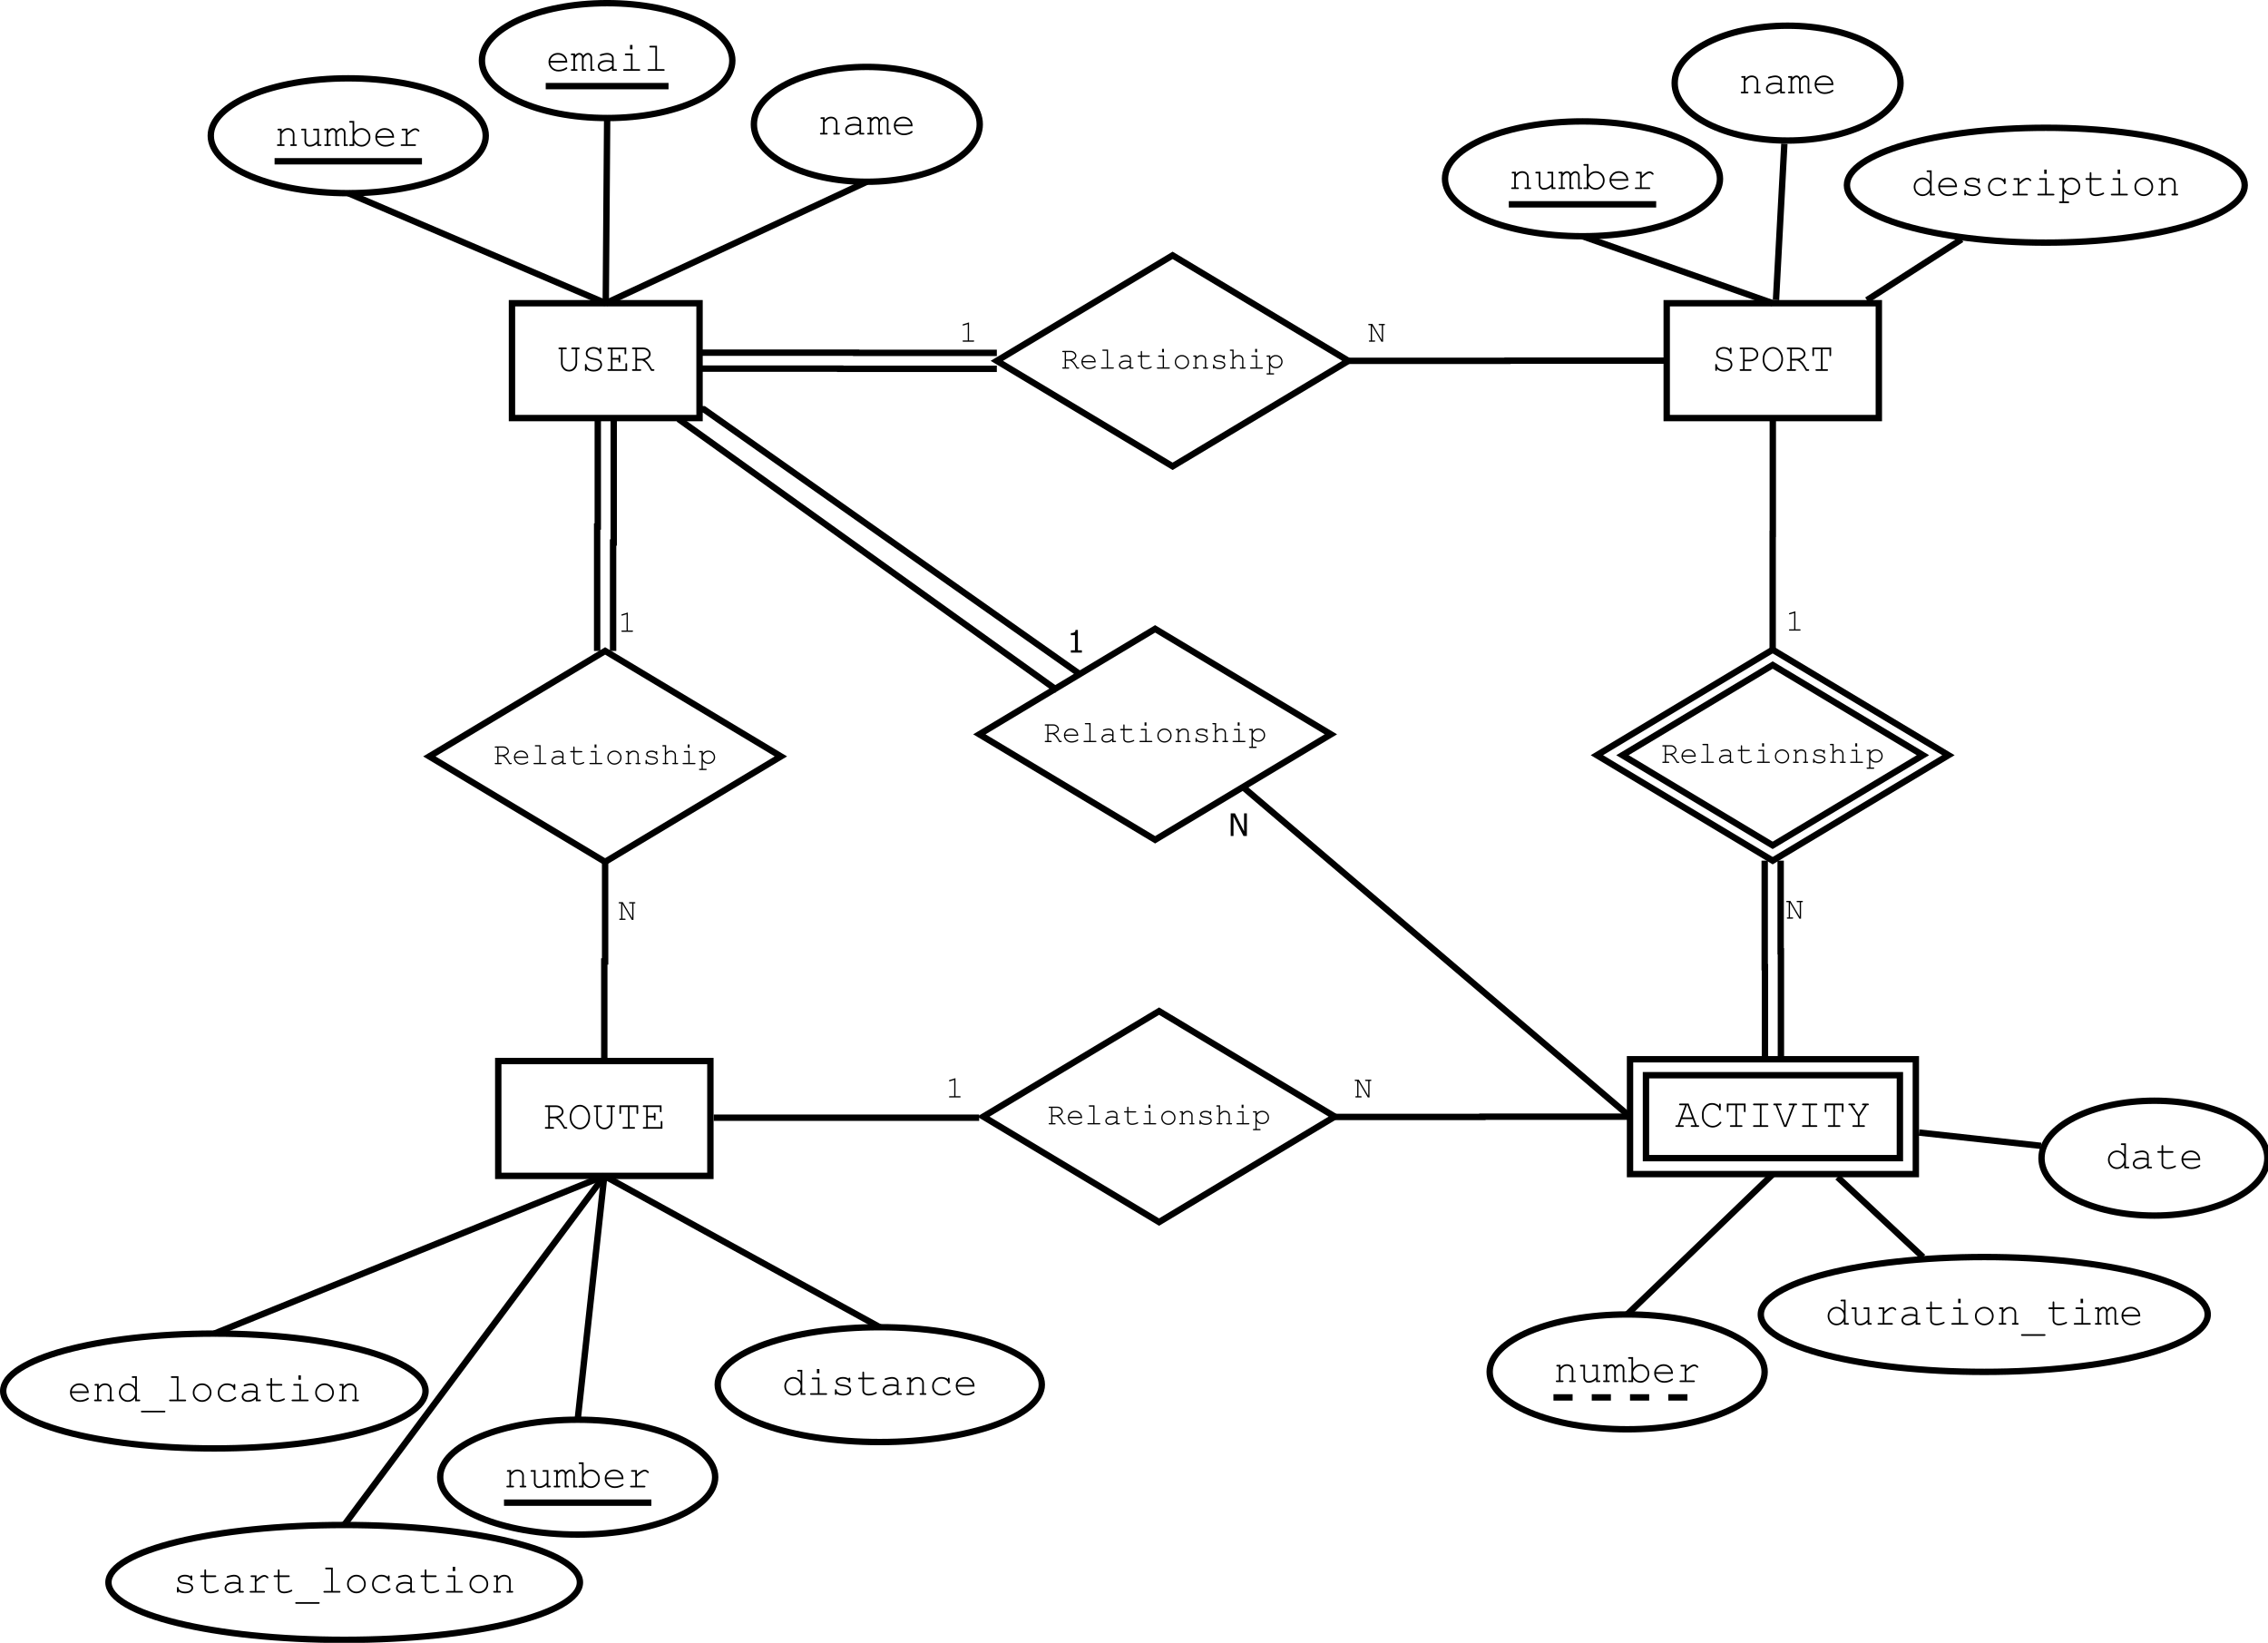 <?xml version="1.0" encoding="UTF-8"?>
<svg xmlns="http://www.w3.org/2000/svg" xmlns:xlink="http://www.w3.org/1999/xlink" width="711pt" height="515pt" viewBox="0 0 711 515" version="1.1">
<defs>
<g>
<symbol overflow="visible" id="glyph0-0">
<path style="stroke:none;" d="M 6.379 -6.785 L 6.379 -2.398 C 6.375 -1.656 6.129 -1.039 5.641 -0.543 C 5.145 -0.043 4.551 0.203 3.859 0.207 C 3.391 0.203 2.977 0.105 2.617 -0.098 C 2.254 -0.301 1.945 -0.609 1.691 -1.027 C 1.438 -1.438 1.312 -1.895 1.312 -2.398 L 1.312 -6.785 L 0.867 -6.785 C 0.742 -6.785 0.652 -6.809 0.598 -6.855 C 0.543 -6.902 0.516 -6.965 0.52 -7.047 C 0.516 -7.121 0.543 -7.188 0.605 -7.246 C 0.652 -7.285 0.742 -7.305 0.867 -7.309 L 2.805 -7.309 C 2.926 -7.305 3.016 -7.281 3.074 -7.234 C 3.125 -7.184 3.152 -7.121 3.156 -7.047 C 3.152 -6.965 3.125 -6.902 3.074 -6.855 C 3.016 -6.809 2.926 -6.785 2.805 -6.785 L 1.836 -6.785 L 1.836 -2.398 C 1.832 -1.816 2.031 -1.328 2.43 -0.926 C 2.824 -0.52 3.293 -0.316 3.836 -0.32 C 4.18 -0.316 4.496 -0.395 4.781 -0.555 C 5.066 -0.711 5.316 -0.953 5.531 -1.285 C 5.742 -1.613 5.848 -1.984 5.852 -2.398 L 5.852 -6.785 L 4.887 -6.785 C 4.762 -6.785 4.672 -6.809 4.617 -6.855 C 4.562 -6.902 4.535 -6.965 4.535 -7.047 C 4.535 -7.121 4.562 -7.184 4.617 -7.234 C 4.672 -7.281 4.762 -7.305 4.887 -7.309 L 6.82 -7.309 C 6.945 -7.305 7.035 -7.281 7.09 -7.234 C 7.145 -7.184 7.172 -7.121 7.172 -7.047 C 7.172 -6.965 7.145 -6.902 7.09 -6.855 C 7.035 -6.809 6.945 -6.785 6.82 -6.785 Z M 6.379 -6.785 "/>
</symbol>
<symbol overflow="visible" id="glyph0-1">
<path style="stroke:none;" d="M 5.715 -6.785 L 5.715 -6.957 C 5.711 -7.078 5.734 -7.168 5.785 -7.227 C 5.832 -7.277 5.898 -7.305 5.977 -7.309 C 6.055 -7.305 6.117 -7.277 6.168 -7.227 C 6.215 -7.168 6.238 -7.078 6.242 -6.957 L 6.242 -5.621 C 6.238 -5.492 6.215 -5.402 6.168 -5.352 C 6.117 -5.297 6.055 -5.273 5.977 -5.273 C 5.902 -5.273 5.84 -5.297 5.793 -5.348 C 5.742 -5.395 5.715 -5.477 5.715 -5.59 C 5.691 -5.941 5.512 -6.254 5.176 -6.535 C 4.832 -6.809 4.387 -6.949 3.84 -6.953 C 3.258 -6.949 2.801 -6.801 2.461 -6.504 C 2.117 -6.207 1.945 -5.855 1.949 -5.453 C 1.945 -5.242 1.992 -5.051 2.09 -4.883 C 2.184 -4.711 2.312 -4.574 2.473 -4.469 C 2.629 -4.359 2.809 -4.273 3.012 -4.211 C 3.211 -4.145 3.523 -4.078 3.949 -4.012 C 4.66 -3.891 5.148 -3.77 5.422 -3.652 C 5.781 -3.488 6.055 -3.266 6.242 -2.977 C 6.422 -2.688 6.516 -2.348 6.52 -1.961 C 6.516 -1.359 6.277 -0.848 5.801 -0.426 C 5.324 -0.004 4.68 0.203 3.867 0.207 C 2.953 0.203 2.223 -0.078 1.68 -0.648 L 1.68 -0.352 C 1.676 -0.227 1.652 -0.137 1.605 -0.082 C 1.559 -0.027 1.496 0 1.418 0 C 1.34 0 1.277 -0.027 1.23 -0.082 C 1.18 -0.137 1.152 -0.227 1.156 -0.352 L 1.156 -1.801 C 1.152 -1.926 1.176 -2.02 1.227 -2.074 C 1.273 -2.129 1.34 -2.156 1.418 -2.156 C 1.492 -2.156 1.551 -2.129 1.602 -2.078 C 1.648 -2.027 1.676 -1.945 1.68 -1.836 C 1.699 -1.449 1.902 -1.102 2.293 -0.789 C 2.68 -0.473 3.207 -0.316 3.867 -0.32 C 4.523 -0.316 5.043 -0.48 5.426 -0.812 C 5.805 -1.137 5.992 -1.527 5.996 -1.98 C 5.992 -2.254 5.922 -2.496 5.777 -2.711 C 5.629 -2.926 5.41 -3.098 5.129 -3.223 C 4.926 -3.309 4.512 -3.406 3.879 -3.516 C 3.008 -3.66 2.379 -3.883 2 -4.184 C 1.613 -4.484 1.422 -4.91 1.426 -5.465 C 1.422 -6.012 1.641 -6.484 2.082 -6.883 C 2.52 -7.277 3.102 -7.477 3.824 -7.477 C 4.555 -7.477 5.184 -7.246 5.715 -6.785 Z M 5.715 -6.785 "/>
</symbol>
<symbol overflow="visible" id="glyph0-2">
<path style="stroke:none;" d="M 2.129 -3.531 L 2.129 -0.523 L 6.164 -0.523 L 6.164 -2.074 C 6.164 -2.199 6.188 -2.285 6.234 -2.34 C 6.281 -2.391 6.344 -2.418 6.426 -2.422 C 6.504 -2.418 6.566 -2.391 6.617 -2.34 C 6.664 -2.285 6.691 -2.199 6.691 -2.074 L 6.691 0 L 0.898 0 C 0.77 0 0.68 -0.023 0.629 -0.074 C 0.574 -0.121 0.551 -0.184 0.551 -0.262 C 0.551 -0.34 0.574 -0.402 0.629 -0.453 C 0.68 -0.496 0.77 -0.52 0.898 -0.523 L 1.605 -0.523 L 1.605 -6.785 L 0.898 -6.785 C 0.77 -6.785 0.68 -6.809 0.629 -6.855 C 0.574 -6.902 0.551 -6.965 0.551 -7.047 C 0.551 -7.121 0.574 -7.184 0.629 -7.234 C 0.68 -7.281 0.77 -7.305 0.898 -7.309 L 6.414 -7.309 L 6.414 -5.504 C 6.41 -5.375 6.387 -5.285 6.344 -5.234 C 6.293 -5.176 6.23 -5.148 6.152 -5.152 C 6.074 -5.148 6.008 -5.176 5.961 -5.234 C 5.91 -5.285 5.887 -5.375 5.891 -5.504 L 5.891 -6.785 L 2.129 -6.785 L 2.129 -4.055 L 4.012 -4.055 L 4.012 -4.648 C 4.008 -4.77 4.031 -4.859 4.086 -4.914 C 4.133 -4.965 4.199 -4.992 4.277 -4.996 C 4.352 -4.992 4.414 -4.965 4.465 -4.914 C 4.516 -4.859 4.539 -4.77 4.543 -4.648 L 4.543 -2.938 C 4.539 -2.809 4.516 -2.719 4.465 -2.668 C 4.414 -2.609 4.352 -2.582 4.277 -2.586 C 4.199 -2.582 4.133 -2.609 4.086 -2.668 C 4.031 -2.719 4.008 -2.809 4.012 -2.938 L 4.012 -3.531 Z M 2.129 -3.531 "/>
</symbol>
<symbol overflow="visible" id="glyph0-3">
<path style="stroke:none;" d="M 2.129 -3.262 L 2.129 -0.523 L 3.098 -0.523 C 3.227 -0.52 3.316 -0.496 3.371 -0.453 C 3.422 -0.402 3.449 -0.34 3.453 -0.262 C 3.449 -0.184 3.422 -0.121 3.371 -0.074 C 3.316 -0.023 3.227 0 3.098 0 L 0.898 0 C 0.77 0 0.68 -0.023 0.629 -0.074 C 0.574 -0.121 0.551 -0.184 0.551 -0.262 C 0.551 -0.34 0.574 -0.402 0.629 -0.453 C 0.68 -0.496 0.77 -0.52 0.898 -0.523 L 1.605 -0.523 L 1.605 -6.785 L 0.898 -6.785 C 0.77 -6.785 0.68 -6.809 0.629 -6.855 C 0.574 -6.902 0.551 -6.965 0.551 -7.047 C 0.551 -7.121 0.574 -7.184 0.629 -7.234 C 0.68 -7.281 0.77 -7.305 0.898 -7.309 L 4.074 -7.309 C 4.723 -7.305 5.273 -7.098 5.727 -6.688 C 6.172 -6.27 6.398 -5.805 6.398 -5.285 C 6.398 -4.91 6.258 -4.555 5.98 -4.227 C 5.703 -3.891 5.238 -3.617 4.59 -3.398 C 4.961 -3.141 5.281 -2.848 5.551 -2.523 C 5.816 -2.195 6.246 -1.527 6.832 -0.523 L 7.234 -0.523 C 7.355 -0.52 7.445 -0.496 7.5 -0.453 C 7.555 -0.402 7.582 -0.34 7.582 -0.262 C 7.582 -0.184 7.555 -0.121 7.5 -0.074 C 7.445 -0.023 7.355 0 7.234 0 L 6.535 0 C 5.879 -1.16 5.375 -1.938 5.023 -2.336 C 4.664 -2.73 4.258 -3.039 3.797 -3.262 Z M 2.129 -3.785 L 3.559 -3.785 C 4.012 -3.785 4.43 -3.867 4.805 -4.035 C 5.18 -4.199 5.449 -4.395 5.617 -4.621 C 5.785 -4.844 5.871 -5.074 5.871 -5.309 C 5.871 -5.66 5.695 -5.992 5.344 -6.309 C 4.992 -6.625 4.562 -6.785 4.059 -6.785 L 2.129 -6.785 Z M 2.129 -3.785 "/>
</symbol>
<symbol overflow="visible" id="glyph0-4">
<path style="stroke:none;" d="M 5.566 -2.441 L 2.117 -2.441 L 1.41 -0.523 L 2.418 -0.523 C 2.539 -0.52 2.629 -0.496 2.684 -0.453 C 2.738 -0.402 2.766 -0.34 2.766 -0.262 C 2.766 -0.184 2.738 -0.121 2.684 -0.074 C 2.629 -0.023 2.539 0 2.418 0 L 0.457 0 C 0.332 0 0.242 -0.023 0.188 -0.074 C 0.133 -0.121 0.105 -0.184 0.105 -0.262 C 0.105 -0.34 0.133 -0.402 0.188 -0.453 C 0.242 -0.496 0.332 -0.52 0.457 -0.523 L 0.863 -0.523 L 3.18 -6.785 L 1.629 -6.785 C 1.504 -6.785 1.414 -6.809 1.359 -6.855 C 1.305 -6.902 1.277 -6.965 1.281 -7.047 C 1.277 -7.121 1.305 -7.184 1.359 -7.234 C 1.414 -7.281 1.504 -7.305 1.629 -7.309 L 4.273 -7.309 L 6.832 -0.523 L 7.238 -0.523 C 7.359 -0.52 7.449 -0.496 7.508 -0.453 C 7.559 -0.402 7.586 -0.34 7.59 -0.262 C 7.586 -0.184 7.559 -0.121 7.508 -0.074 C 7.449 -0.023 7.359 0 7.238 0 L 5.285 0 C 5.152 0 5.059 -0.023 5.008 -0.074 C 4.953 -0.121 4.926 -0.184 4.93 -0.262 C 4.926 -0.34 4.953 -0.402 5.008 -0.453 C 5.059 -0.496 5.152 -0.52 5.285 -0.523 L 6.285 -0.523 Z M 5.367 -2.969 L 3.918 -6.785 L 3.723 -6.785 L 2.316 -2.969 Z M 5.367 -2.969 "/>
</symbol>
<symbol overflow="visible" id="glyph0-5">
<path style="stroke:none;" d="M 6.148 -6.59 L 6.148 -6.957 C 6.145 -7.078 6.168 -7.168 6.219 -7.227 C 6.262 -7.277 6.328 -7.305 6.41 -7.309 C 6.488 -7.305 6.551 -7.277 6.598 -7.227 C 6.645 -7.168 6.668 -7.078 6.672 -6.957 L 6.672 -5.504 C 6.668 -5.371 6.645 -5.281 6.598 -5.227 C 6.551 -5.172 6.488 -5.145 6.41 -5.148 C 6.34 -5.145 6.277 -5.168 6.23 -5.223 C 6.18 -5.27 6.152 -5.352 6.148 -5.465 C 6.125 -5.812 5.938 -6.125 5.578 -6.398 C 5.094 -6.766 4.543 -6.949 3.93 -6.953 C 3.523 -6.949 3.141 -6.859 2.785 -6.684 C 2.516 -6.551 2.305 -6.395 2.148 -6.211 C 1.871 -5.883 1.652 -5.52 1.492 -5.129 C 1.371 -4.832 1.312 -4.504 1.316 -4.141 L 1.316 -3.223 C 1.312 -2.441 1.594 -1.762 2.164 -1.184 C 2.727 -0.605 3.387 -0.316 4.141 -0.32 C 4.59 -0.316 4.992 -0.414 5.348 -0.613 C 5.703 -0.805 6.047 -1.102 6.383 -1.5 C 6.449 -1.586 6.531 -1.629 6.621 -1.629 C 6.695 -1.629 6.754 -1.605 6.801 -1.559 C 6.844 -1.512 6.867 -1.453 6.871 -1.387 C 6.867 -1.289 6.777 -1.145 6.602 -0.949 C 6.258 -0.566 5.875 -0.277 5.449 -0.082 C 5.02 0.109 4.586 0.203 4.152 0.207 C 3.773 0.203 3.391 0.133 3 -0.012 C 2.695 -0.121 2.445 -0.25 2.254 -0.406 C 2.055 -0.555 1.812 -0.809 1.531 -1.164 C 1.242 -1.52 1.051 -1.848 0.949 -2.152 C 0.844 -2.449 0.789 -2.781 0.793 -3.148 L 0.793 -4.215 C 0.789 -4.73 0.93 -5.262 1.207 -5.801 C 1.484 -6.34 1.863 -6.754 2.344 -7.043 C 2.824 -7.332 3.344 -7.477 3.91 -7.477 C 4.773 -7.477 5.52 -7.18 6.148 -6.59 Z M 6.148 -6.59 "/>
</symbol>
<symbol overflow="visible" id="glyph0-6">
<path style="stroke:none;" d="M 4.098 -6.785 L 4.098 -0.523 L 5.461 -0.523 C 5.586 -0.52 5.672 -0.496 5.727 -0.453 C 5.777 -0.402 5.805 -0.34 5.809 -0.262 C 5.805 -0.184 5.777 -0.121 5.727 -0.074 C 5.672 -0.023 5.586 0 5.461 0 L 2.203 0 C 2.078 0 1.988 -0.023 1.938 -0.074 C 1.879 -0.121 1.852 -0.184 1.855 -0.262 C 1.852 -0.34 1.879 -0.402 1.938 -0.453 C 1.988 -0.496 2.078 -0.52 2.203 -0.523 L 3.566 -0.523 L 3.566 -6.785 L 1.418 -6.785 L 1.418 -4.965 C 1.418 -4.832 1.391 -4.742 1.344 -4.691 C 1.293 -4.633 1.23 -4.605 1.156 -4.609 C 1.078 -4.605 1.016 -4.633 0.969 -4.691 C 0.914 -4.742 0.891 -4.832 0.895 -4.965 L 0.895 -7.309 L 6.77 -7.309 L 6.77 -4.965 C 6.766 -4.832 6.742 -4.742 6.699 -4.691 C 6.648 -4.633 6.586 -4.605 6.508 -4.609 C 6.426 -4.605 6.363 -4.633 6.316 -4.691 C 6.27 -4.742 6.246 -4.832 6.246 -4.965 L 6.246 -6.785 Z M 4.098 -6.785 "/>
</symbol>
<symbol overflow="visible" id="glyph0-7">
<path style="stroke:none;" d="M 4.105 -6.785 L 4.105 -0.523 L 5.902 -0.523 C 6.023 -0.52 6.113 -0.496 6.172 -0.453 C 6.223 -0.402 6.25 -0.34 6.254 -0.262 C 6.25 -0.184 6.223 -0.121 6.172 -0.074 C 6.113 -0.023 6.023 0 5.902 0 L 1.781 0 C 1.656 0 1.566 -0.023 1.512 -0.074 C 1.457 -0.121 1.43 -0.184 1.43 -0.262 C 1.43 -0.34 1.457 -0.402 1.512 -0.453 C 1.566 -0.496 1.656 -0.52 1.781 -0.523 L 3.578 -0.523 L 3.578 -6.785 L 1.781 -6.785 C 1.656 -6.785 1.566 -6.809 1.512 -6.855 C 1.457 -6.902 1.43 -6.965 1.43 -7.047 C 1.43 -7.121 1.457 -7.184 1.512 -7.234 C 1.566 -7.281 1.656 -7.305 1.781 -7.309 L 5.902 -7.309 C 6.023 -7.305 6.113 -7.281 6.172 -7.234 C 6.223 -7.184 6.25 -7.121 6.254 -7.047 C 6.25 -6.965 6.223 -6.902 6.172 -6.855 C 6.113 -6.809 6.023 -6.785 5.902 -6.785 Z M 4.105 -6.785 "/>
</symbol>
<symbol overflow="visible" id="glyph0-8">
<path style="stroke:none;" d="M 4.23 0 L 3.5 0 L 0.855 -6.785 L 0.449 -6.785 C 0.352 -6.785 0.281 -6.793 0.242 -6.812 C 0.195 -6.828 0.164 -6.859 0.141 -6.906 C 0.113 -6.949 0.098 -6.996 0.102 -7.047 C 0.098 -7.094 0.113 -7.141 0.141 -7.188 C 0.164 -7.23 0.195 -7.262 0.242 -7.281 C 0.281 -7.297 0.352 -7.305 0.449 -7.309 L 2.406 -7.309 C 2.504 -7.305 2.574 -7.297 2.613 -7.281 C 2.652 -7.262 2.684 -7.23 2.711 -7.188 C 2.738 -7.141 2.754 -7.094 2.754 -7.047 C 2.754 -6.996 2.738 -6.949 2.711 -6.906 C 2.68 -6.859 2.645 -6.828 2.605 -6.812 C 2.562 -6.793 2.496 -6.785 2.406 -6.785 L 1.398 -6.785 L 3.836 -0.523 L 3.871 -0.523 L 6.277 -6.785 L 5.277 -6.785 C 5.176 -6.785 5.105 -6.793 5.066 -6.812 C 5.023 -6.828 4.988 -6.859 4.961 -6.906 C 4.934 -6.949 4.922 -6.996 4.922 -7.047 C 4.922 -7.094 4.934 -7.141 4.965 -7.188 C 4.988 -7.23 5.023 -7.262 5.066 -7.281 C 5.105 -7.297 5.176 -7.305 5.277 -7.309 L 7.227 -7.309 C 7.324 -7.305 7.398 -7.297 7.441 -7.281 C 7.48 -7.262 7.512 -7.23 7.543 -7.188 C 7.566 -7.141 7.582 -7.094 7.582 -7.047 C 7.582 -6.996 7.566 -6.949 7.539 -6.906 C 7.508 -6.859 7.473 -6.828 7.438 -6.812 C 7.395 -6.793 7.324 -6.785 7.227 -6.785 L 6.828 -6.785 Z M 4.23 0 "/>
</symbol>
<symbol overflow="visible" id="glyph0-9">
<path style="stroke:none;" d="M 4.117 -3.297 L 4.117 -0.523 L 5.477 -0.523 C 5.598 -0.52 5.688 -0.496 5.746 -0.453 C 5.797 -0.402 5.824 -0.34 5.828 -0.262 C 5.824 -0.184 5.797 -0.121 5.746 -0.074 C 5.688 -0.023 5.598 0 5.477 0 L 2.223 0 C 2.094 0 2.004 -0.023 1.953 -0.074 C 1.898 -0.121 1.875 -0.184 1.875 -0.262 C 1.875 -0.34 1.898 -0.402 1.953 -0.453 C 2 -0.496 2.09 -0.52 2.223 -0.523 L 3.586 -0.523 L 3.586 -3.297 L 1.281 -6.785 L 0.969 -6.785 C 0.84 -6.785 0.75 -6.809 0.699 -6.855 C 0.641 -6.902 0.613 -6.965 0.617 -7.047 C 0.613 -7.121 0.641 -7.184 0.699 -7.234 C 0.75 -7.281 0.84 -7.305 0.969 -7.309 L 2.41 -7.309 C 2.531 -7.305 2.621 -7.281 2.68 -7.234 C 2.73 -7.184 2.758 -7.121 2.762 -7.047 C 2.758 -6.965 2.73 -6.902 2.68 -6.855 C 2.621 -6.809 2.531 -6.785 2.41 -6.785 L 1.895 -6.785 L 3.855 -3.828 L 5.773 -6.785 L 5.258 -6.785 C 5.125 -6.785 5.035 -6.809 4.984 -6.855 C 4.926 -6.902 4.898 -6.965 4.902 -7.047 C 4.898 -7.121 4.926 -7.184 4.984 -7.234 C 5.035 -7.281 5.125 -7.305 5.258 -7.309 L 6.695 -7.309 C 6.816 -7.305 6.906 -7.281 6.965 -7.234 C 7.016 -7.184 7.043 -7.121 7.047 -7.047 C 7.043 -6.965 7.016 -6.902 6.965 -6.855 C 6.906 -6.809 6.816 -6.785 6.695 -6.785 L 6.383 -6.785 Z M 4.117 -3.297 "/>
</symbol>
<symbol overflow="visible" id="glyph0-10">
<path style="stroke:none;" d="M 7.047 -3.637 C 7.043 -2.934 6.902 -2.285 6.621 -1.688 C 6.336 -1.09 5.945 -0.625 5.449 -0.293 C 4.949 0.039 4.414 0.203 3.848 0.207 C 3 0.203 2.254 -0.152 1.613 -0.871 C 0.965 -1.586 0.645 -2.508 0.648 -3.637 C 0.645 -4.762 0.965 -5.684 1.613 -6.402 C 2.254 -7.117 3 -7.477 3.848 -7.477 C 4.414 -7.477 4.945 -7.309 5.445 -6.977 C 5.938 -6.641 6.328 -6.176 6.617 -5.582 C 6.898 -4.984 7.043 -4.336 7.047 -3.637 Z M 6.516 -3.637 C 6.516 -4.488 6.266 -5.254 5.77 -5.934 C 5.273 -6.609 4.633 -6.949 3.848 -6.953 C 3.109 -6.949 2.48 -6.625 1.957 -5.98 C 1.434 -5.328 1.172 -4.547 1.176 -3.637 C 1.172 -2.656 1.445 -1.859 1.996 -1.246 C 2.539 -0.625 3.156 -0.316 3.848 -0.32 C 4.633 -0.316 5.273 -0.652 5.77 -1.332 C 6.266 -2.004 6.516 -2.773 6.516 -3.637 Z M 6.516 -3.637 "/>
</symbol>
<symbol overflow="visible" id="glyph0-11">
<path style="stroke:none;" d="M 2.699 -3 L 2.699 -0.523 L 4.496 -0.523 C 4.617 -0.52 4.707 -0.496 4.766 -0.453 C 4.816 -0.402 4.844 -0.34 4.848 -0.262 C 4.844 -0.184 4.816 -0.121 4.766 -0.074 C 4.707 -0.023 4.617 0 4.496 0 L 1.469 0 C 1.34 0 1.25 -0.023 1.199 -0.074 C 1.141 -0.121 1.113 -0.184 1.117 -0.262 C 1.113 -0.34 1.141 -0.402 1.199 -0.453 C 1.25 -0.496 1.34 -0.52 1.469 -0.523 L 2.172 -0.523 L 2.172 -6.785 L 1.469 -6.785 C 1.34 -6.785 1.25 -6.809 1.199 -6.855 C 1.141 -6.902 1.113 -6.965 1.117 -7.047 C 1.113 -7.121 1.141 -7.184 1.199 -7.234 C 1.25 -7.281 1.34 -7.305 1.469 -7.309 L 4.516 -7.309 C 5.234 -7.305 5.824 -7.094 6.281 -6.672 C 6.734 -6.246 6.961 -5.75 6.965 -5.18 C 6.961 -4.84 6.887 -4.535 6.742 -4.266 C 6.59 -3.992 6.414 -3.777 6.211 -3.629 C 5.898 -3.395 5.574 -3.227 5.242 -3.117 C 4.996 -3.039 4.695 -3 4.34 -3 Z M 2.699 -3.523 L 4.371 -3.523 C 4.758 -3.52 5.121 -3.605 5.461 -3.781 C 5.801 -3.953 6.047 -4.168 6.207 -4.418 C 6.359 -4.668 6.438 -4.922 6.441 -5.18 C 6.438 -5.59 6.262 -5.957 5.91 -6.289 C 5.555 -6.617 5.105 -6.785 4.566 -6.785 L 2.699 -6.785 Z M 2.699 -3.523 "/>
</symbol>
<symbol overflow="visible" id="glyph0-12">
<path style="stroke:none;" d="M 2.141 -5.41 L 2.141 -4.617 C 2.504 -4.984 2.836 -5.238 3.133 -5.383 C 3.426 -5.523 3.762 -5.594 4.137 -5.598 C 4.535 -5.594 4.898 -5.508 5.227 -5.34 C 5.461 -5.211 5.672 -5.004 5.863 -4.719 C 6.051 -4.426 6.145 -4.129 6.148 -3.828 L 6.148 -0.523 L 6.59 -0.523 C 6.711 -0.52 6.801 -0.496 6.859 -0.453 C 6.91 -0.402 6.938 -0.34 6.941 -0.262 C 6.938 -0.184 6.91 -0.121 6.859 -0.074 C 6.801 -0.023 6.711 0 6.59 0 L 5.184 0 C 5.055 0 4.965 -0.023 4.91 -0.074 C 4.855 -0.121 4.828 -0.184 4.828 -0.262 C 4.828 -0.34 4.855 -0.402 4.91 -0.453 C 4.965 -0.496 5.055 -0.52 5.184 -0.523 L 5.621 -0.523 L 5.621 -3.742 C 5.617 -4.109 5.484 -4.422 5.215 -4.68 C 4.941 -4.934 4.578 -5.062 4.129 -5.066 C 3.781 -5.062 3.48 -4.992 3.227 -4.855 C 2.973 -4.715 2.609 -4.367 2.141 -3.816 L 2.141 -0.523 L 2.734 -0.523 C 2.855 -0.52 2.945 -0.496 3.004 -0.453 C 3.055 -0.402 3.082 -0.34 3.086 -0.262 C 3.082 -0.184 3.055 -0.121 3.004 -0.074 C 2.945 -0.023 2.855 0 2.734 0 L 1.023 0 C 0.895 0 0.805 -0.023 0.754 -0.074 C 0.699 -0.121 0.672 -0.184 0.676 -0.262 C 0.672 -0.34 0.699 -0.402 0.754 -0.453 C 0.805 -0.496 0.895 -0.52 1.023 -0.523 L 1.617 -0.523 L 1.617 -4.879 L 1.176 -4.879 C 1.047 -4.875 0.957 -4.898 0.906 -4.953 C 0.848 -5 0.82 -5.066 0.824 -5.148 C 0.82 -5.219 0.848 -5.281 0.906 -5.332 C 0.957 -5.383 1.047 -5.406 1.176 -5.41 Z M 2.141 -5.41 "/>
</symbol>
<symbol overflow="visible" id="glyph0-13">
<path style="stroke:none;" d="M 5.633 0 L 5.633 -0.77 C 4.914 -0.117 4.141 0.203 3.312 0.207 C 2.797 0.203 2.406 0.066 2.141 -0.211 C 1.793 -0.578 1.621 -1.004 1.625 -1.492 L 1.625 -4.879 L 0.918 -4.879 C 0.789 -4.875 0.699 -4.898 0.648 -4.953 C 0.594 -5 0.566 -5.066 0.57 -5.148 C 0.566 -5.219 0.594 -5.281 0.648 -5.332 C 0.699 -5.383 0.789 -5.406 0.918 -5.41 L 2.148 -5.41 L 2.148 -1.492 C 2.145 -1.148 2.254 -0.867 2.473 -0.648 C 2.688 -0.426 2.957 -0.316 3.285 -0.32 C 4.137 -0.316 4.918 -0.707 5.633 -1.492 L 5.633 -4.879 L 4.668 -4.879 C 4.539 -4.875 4.449 -4.898 4.398 -4.953 C 4.34 -5 4.312 -5.066 4.316 -5.148 C 4.312 -5.219 4.34 -5.281 4.398 -5.332 C 4.449 -5.383 4.539 -5.406 4.668 -5.41 L 6.16 -5.41 L 6.16 -0.523 L 6.602 -0.523 C 6.723 -0.52 6.812 -0.496 6.871 -0.453 C 6.922 -0.402 6.949 -0.34 6.953 -0.262 C 6.949 -0.184 6.922 -0.121 6.871 -0.074 C 6.812 -0.023 6.723 0 6.602 0 Z M 5.633 0 "/>
</symbol>
<symbol overflow="visible" id="glyph0-14">
<path style="stroke:none;" d="M 1.449 -5.41 L 1.449 -4.879 C 1.891 -5.355 2.34 -5.594 2.793 -5.598 C 3.062 -5.594 3.301 -5.523 3.504 -5.379 C 3.707 -5.234 3.875 -5.016 4.016 -4.73 C 4.246 -5.016 4.484 -5.234 4.727 -5.379 C 4.965 -5.523 5.203 -5.594 5.445 -5.598 C 5.82 -5.594 6.125 -5.473 6.352 -5.227 C 6.648 -4.91 6.797 -4.562 6.797 -4.191 L 6.797 -0.523 L 7.238 -0.523 C 7.359 -0.52 7.449 -0.496 7.508 -0.453 C 7.559 -0.402 7.586 -0.34 7.59 -0.262 C 7.586 -0.184 7.559 -0.121 7.508 -0.074 C 7.449 -0.023 7.359 0 7.238 0 L 6.273 0 L 6.273 -4.141 C 6.27 -4.406 6.188 -4.629 6.027 -4.805 C 5.863 -4.977 5.676 -5.062 5.465 -5.066 C 5.273 -5.062 5.07 -4.992 4.859 -4.852 C 4.645 -4.707 4.406 -4.422 4.137 -4.004 L 4.137 -0.523 L 4.574 -0.523 C 4.695 -0.52 4.785 -0.496 4.84 -0.453 C 4.895 -0.402 4.922 -0.34 4.922 -0.262 C 4.922 -0.184 4.895 -0.121 4.84 -0.074 C 4.785 -0.023 4.695 0 4.574 0 L 3.605 0 L 3.605 -4.105 C 3.602 -4.383 3.52 -4.613 3.355 -4.793 C 3.188 -4.973 3.004 -5.062 2.805 -5.066 C 2.613 -5.062 2.43 -5.004 2.25 -4.887 C 1.992 -4.715 1.723 -4.418 1.449 -4.004 L 1.449 -0.523 L 1.895 -0.523 C 2.016 -0.52 2.105 -0.496 2.16 -0.453 C 2.211 -0.402 2.238 -0.34 2.242 -0.262 C 2.238 -0.184 2.211 -0.121 2.16 -0.074 C 2.105 -0.023 2.016 0 1.895 0 L 0.48 0 C 0.355 0 0.266 -0.023 0.211 -0.074 C 0.156 -0.121 0.129 -0.184 0.133 -0.262 C 0.129 -0.34 0.156 -0.402 0.211 -0.453 C 0.266 -0.496 0.355 -0.52 0.48 -0.523 L 0.926 -0.523 L 0.926 -4.879 L 0.48 -4.879 C 0.355 -4.875 0.266 -4.898 0.211 -4.953 C 0.156 -5 0.129 -5.066 0.133 -5.148 C 0.129 -5.219 0.156 -5.281 0.211 -5.332 C 0.266 -5.383 0.355 -5.406 0.48 -5.41 Z M 1.449 -5.41 "/>
</symbol>
<symbol overflow="visible" id="glyph0-15">
<path style="stroke:none;" d="M 1.863 -7.84 L 1.863 -4.359 C 2.496 -5.184 3.258 -5.594 4.152 -5.598 C 4.918 -5.594 5.574 -5.316 6.121 -4.762 C 6.664 -4.203 6.938 -3.523 6.941 -2.719 C 6.938 -1.898 6.66 -1.203 6.113 -0.641 C 5.559 -0.074 4.906 0.203 4.152 0.207 C 3.234 0.203 2.473 -0.207 1.863 -1.031 L 1.863 0 L 0.633 0 C 0.508 0 0.418 -0.023 0.363 -0.074 C 0.309 -0.121 0.281 -0.184 0.281 -0.262 C 0.281 -0.34 0.309 -0.402 0.363 -0.453 C 0.418 -0.496 0.508 -0.52 0.633 -0.523 L 1.336 -0.523 L 1.336 -7.309 L 0.633 -7.309 C 0.508 -7.305 0.418 -7.332 0.363 -7.383 C 0.309 -7.43 0.281 -7.492 0.281 -7.578 C 0.281 -7.648 0.309 -7.711 0.363 -7.766 C 0.418 -7.812 0.508 -7.84 0.633 -7.84 Z M 6.414 -2.691 C 6.41 -3.348 6.184 -3.91 5.734 -4.375 C 5.277 -4.832 4.746 -5.062 4.141 -5.066 C 3.531 -5.062 3 -4.832 2.547 -4.375 C 2.09 -3.91 1.863 -3.348 1.867 -2.691 C 1.863 -2.027 2.09 -1.469 2.547 -1.008 C 3 -0.547 3.531 -0.316 4.141 -0.32 C 4.746 -0.316 5.277 -0.547 5.734 -1.008 C 6.184 -1.469 6.41 -2.027 6.414 -2.691 Z M 6.414 -2.691 "/>
</symbol>
<symbol overflow="visible" id="glyph0-16">
<path style="stroke:none;" d="M 6.676 -2.578 L 1.332 -2.578 C 1.418 -1.898 1.703 -1.352 2.184 -0.941 C 2.656 -0.523 3.246 -0.316 3.953 -0.32 C 4.344 -0.316 4.754 -0.379 5.184 -0.512 C 5.609 -0.637 5.961 -0.809 6.234 -1.023 C 6.312 -1.082 6.379 -1.113 6.441 -1.117 C 6.504 -1.113 6.562 -1.086 6.613 -1.039 C 6.664 -0.984 6.691 -0.926 6.691 -0.855 C 6.691 -0.785 6.656 -0.715 6.59 -0.648 C 6.387 -0.438 6.031 -0.242 5.523 -0.062 C 5.012 0.117 4.488 0.203 3.953 0.207 C 3.051 0.203 2.301 -0.086 1.703 -0.676 C 1.098 -1.262 0.797 -1.977 0.801 -2.816 C 0.797 -3.578 1.078 -4.23 1.645 -4.777 C 2.207 -5.32 2.906 -5.594 3.742 -5.598 C 4.598 -5.594 5.305 -5.316 5.859 -4.758 C 6.414 -4.195 6.684 -3.469 6.676 -2.578 Z M 6.148 -3.109 C 6.039 -3.688 5.766 -4.16 5.324 -4.523 C 4.879 -4.883 4.352 -5.062 3.742 -5.066 C 3.129 -5.062 2.602 -4.883 2.16 -4.527 C 1.719 -4.168 1.445 -3.695 1.336 -3.109 Z M 6.148 -3.109 "/>
</symbol>
<symbol overflow="visible" id="glyph0-17">
<path style="stroke:none;" d="M 3.211 -5.41 L 3.211 -4.086 C 3.891 -4.695 4.398 -5.094 4.742 -5.273 C 5.078 -5.449 5.395 -5.535 5.684 -5.539 C 5.996 -5.535 6.285 -5.43 6.555 -5.223 C 6.82 -5.012 6.953 -4.855 6.957 -4.746 C 6.953 -4.668 6.93 -4.602 6.879 -4.551 C 6.824 -4.496 6.758 -4.469 6.684 -4.473 C 6.641 -4.469 6.605 -4.477 6.578 -4.492 C 6.547 -4.504 6.492 -4.551 6.414 -4.637 C 6.266 -4.777 6.137 -4.879 6.031 -4.934 C 5.922 -4.988 5.816 -5.016 5.715 -5.016 C 5.48 -5.016 5.207 -4.922 4.887 -4.738 C 4.562 -4.555 4.004 -4.109 3.211 -3.398 L 3.211 -0.523 L 5.535 -0.523 C 5.66 -0.52 5.75 -0.496 5.809 -0.453 C 5.859 -0.402 5.887 -0.34 5.891 -0.262 C 5.887 -0.184 5.859 -0.121 5.809 -0.074 C 5.75 -0.023 5.66 0 5.535 0 L 1.418 0 C 1.293 0 1.203 -0.023 1.148 -0.07 C 1.094 -0.117 1.066 -0.18 1.066 -0.258 C 1.066 -0.328 1.09 -0.387 1.145 -0.434 C 1.191 -0.48 1.285 -0.504 1.418 -0.508 L 2.688 -0.508 L 2.688 -4.879 L 1.719 -4.879 C 1.59 -4.875 1.5 -4.898 1.449 -4.953 C 1.391 -5 1.363 -5.066 1.367 -5.148 C 1.363 -5.219 1.391 -5.281 1.445 -5.332 C 1.496 -5.383 1.586 -5.406 1.719 -5.41 Z M 3.211 -5.41 "/>
</symbol>
<symbol overflow="visible" id="glyph0-18">
<path style="stroke:none;" d="M 5.348 0 L 5.348 -0.754 C 4.582 -0.113 3.77 0.203 2.906 0.207 C 2.273 0.203 1.781 0.047 1.43 -0.27 C 1.074 -0.59 0.895 -0.98 0.898 -1.441 C 0.895 -1.949 1.129 -2.391 1.598 -2.773 C 2.062 -3.148 2.742 -3.34 3.641 -3.344 C 3.879 -3.34 4.145 -3.324 4.43 -3.297 C 4.711 -3.262 5.016 -3.211 5.348 -3.148 L 5.348 -3.996 C 5.344 -4.285 5.211 -4.535 4.945 -4.746 C 4.68 -4.957 4.277 -5.062 3.746 -5.066 C 3.336 -5.062 2.766 -4.945 2.031 -4.711 C 1.895 -4.668 1.809 -4.645 1.773 -4.648 C 1.707 -4.645 1.648 -4.672 1.602 -4.723 C 1.551 -4.77 1.527 -4.832 1.531 -4.91 C 1.527 -4.98 1.551 -5.035 1.594 -5.078 C 1.648 -5.137 1.883 -5.223 2.297 -5.336 C 2.945 -5.508 3.438 -5.594 3.773 -5.598 C 4.434 -5.594 4.949 -5.43 5.32 -5.105 C 5.691 -4.777 5.875 -4.41 5.879 -3.996 L 5.879 -0.523 L 6.578 -0.523 C 6.703 -0.52 6.793 -0.496 6.852 -0.453 C 6.902 -0.402 6.93 -0.34 6.934 -0.262 C 6.93 -0.184 6.902 -0.121 6.852 -0.074 C 6.793 -0.023 6.703 0 6.578 0 Z M 5.348 -2.609 C 5.098 -2.68 4.836 -2.734 4.562 -2.766 C 4.285 -2.797 3.996 -2.812 3.699 -2.816 C 2.934 -2.812 2.34 -2.648 1.91 -2.324 C 1.586 -2.078 1.422 -1.785 1.426 -1.441 C 1.422 -1.125 1.547 -0.859 1.797 -0.645 C 2.043 -0.426 2.402 -0.316 2.879 -0.32 C 3.328 -0.316 3.75 -0.406 4.145 -0.59 C 4.531 -0.77 4.934 -1.059 5.348 -1.457 Z M 5.348 -2.609 "/>
</symbol>
<symbol overflow="visible" id="glyph0-19">
<path style="stroke:none;" d="M 6.41 -7.84 L 6.41 -0.523 L 7.109 -0.523 C 7.234 -0.52 7.328 -0.496 7.383 -0.453 C 7.438 -0.402 7.465 -0.34 7.465 -0.262 C 7.465 -0.184 7.438 -0.121 7.383 -0.074 C 7.328 -0.023 7.234 0 7.109 0 L 5.879 0 L 5.879 -1.043 C 5.266 -0.211 4.492 0.203 3.559 0.207 C 3.082 0.203 2.629 0.082 2.195 -0.172 C 1.758 -0.422 1.414 -0.781 1.164 -1.25 C 0.91 -1.711 0.785 -2.191 0.785 -2.691 C 0.785 -3.188 0.91 -3.672 1.164 -4.137 C 1.414 -4.602 1.758 -4.961 2.195 -5.215 C 2.629 -5.469 3.086 -5.594 3.566 -5.598 C 4.48 -5.594 5.25 -5.18 5.879 -4.348 L 5.879 -7.309 L 5.18 -7.309 C 5.047 -7.305 4.953 -7.332 4.902 -7.383 C 4.848 -7.43 4.82 -7.492 4.824 -7.578 C 4.82 -7.648 4.848 -7.711 4.902 -7.766 C 4.953 -7.812 5.047 -7.84 5.18 -7.84 Z M 5.879 -2.691 C 5.875 -3.355 5.652 -3.918 5.203 -4.379 C 4.75 -4.832 4.215 -5.062 3.598 -5.066 C 2.973 -5.062 2.434 -4.832 1.984 -4.379 C 1.535 -3.918 1.312 -3.355 1.312 -2.691 C 1.312 -2.027 1.535 -1.469 1.984 -1.008 C 2.434 -0.547 2.973 -0.316 3.598 -0.32 C 4.215 -0.316 4.75 -0.547 5.203 -1.008 C 5.652 -1.469 5.875 -2.027 5.879 -2.691 Z M 5.879 -2.691 "/>
</symbol>
<symbol overflow="visible" id="glyph0-20">
<path style="stroke:none;" d="M 5.57 -5.066 C 5.566 -5.184 5.59 -5.27 5.645 -5.328 C 5.691 -5.379 5.758 -5.406 5.836 -5.41 C 5.914 -5.406 5.977 -5.379 6.027 -5.328 C 6.074 -5.27 6.098 -5.18 6.102 -5.055 L 6.102 -4.152 C 6.098 -4.023 6.074 -3.934 6.027 -3.883 C 5.977 -3.828 5.914 -3.801 5.836 -3.805 C 5.762 -3.801 5.699 -3.824 5.656 -3.871 C 5.605 -3.914 5.578 -3.988 5.57 -4.098 C 5.543 -4.344 5.414 -4.551 5.184 -4.715 C 4.84 -4.945 4.387 -5.062 3.828 -5.066 C 3.238 -5.062 2.785 -4.945 2.461 -4.711 C 2.215 -4.531 2.09 -4.328 2.094 -4.109 C 2.09 -3.855 2.238 -3.648 2.531 -3.484 C 2.727 -3.367 3.105 -3.277 3.668 -3.219 C 4.395 -3.133 4.898 -3.043 5.184 -2.949 C 5.586 -2.801 5.887 -2.602 6.086 -2.344 C 6.281 -2.086 6.379 -1.805 6.383 -1.504 C 6.379 -1.055 6.164 -0.656 5.738 -0.312 C 5.309 0.035 4.684 0.203 3.855 0.207 C 3.023 0.203 2.344 -0.004 1.816 -0.426 C 1.816 -0.281 1.809 -0.188 1.793 -0.148 C 1.777 -0.102 1.746 -0.066 1.703 -0.043 C 1.656 -0.012 1.605 0 1.555 0 C 1.477 0 1.414 -0.027 1.367 -0.082 C 1.312 -0.137 1.289 -0.227 1.293 -0.352 L 1.293 -1.43 C 1.289 -1.555 1.312 -1.645 1.363 -1.699 C 1.41 -1.754 1.473 -1.781 1.555 -1.781 C 1.625 -1.781 1.691 -1.754 1.746 -1.703 C 1.797 -1.648 1.82 -1.578 1.824 -1.492 C 1.82 -1.301 1.871 -1.141 1.969 -1.012 C 2.113 -0.809 2.344 -0.645 2.664 -0.516 C 2.98 -0.383 3.371 -0.316 3.836 -0.32 C 4.516 -0.316 5.023 -0.441 5.359 -0.699 C 5.691 -0.949 5.859 -1.219 5.859 -1.504 C 5.859 -1.828 5.688 -2.09 5.352 -2.285 C 5.008 -2.48 4.512 -2.609 3.863 -2.68 C 3.207 -2.742 2.742 -2.832 2.461 -2.941 C 2.176 -3.051 1.953 -3.211 1.797 -3.43 C 1.637 -3.641 1.559 -3.875 1.562 -4.129 C 1.559 -4.578 1.777 -4.934 2.223 -5.199 C 2.66 -5.461 3.188 -5.594 3.805 -5.598 C 4.523 -5.594 5.113 -5.418 5.57 -5.066 Z M 5.57 -5.066 "/>
</symbol>
<symbol overflow="visible" id="glyph0-21">
<path style="stroke:none;" d="M 6.027 -4.879 L 6.027 -5.055 C 6.023 -5.18 6.047 -5.27 6.102 -5.328 C 6.148 -5.379 6.211 -5.406 6.289 -5.41 C 6.367 -5.406 6.434 -5.379 6.484 -5.328 C 6.531 -5.27 6.555 -5.18 6.559 -5.055 L 6.559 -3.867 C 6.551 -3.734 6.527 -3.641 6.48 -3.59 C 6.434 -3.535 6.367 -3.508 6.289 -3.512 C 6.215 -3.508 6.156 -3.531 6.109 -3.582 C 6.059 -3.625 6.031 -3.707 6.027 -3.824 C 6 -4.117 5.805 -4.398 5.445 -4.664 C 5.078 -4.93 4.59 -5.062 3.973 -5.066 C 3.191 -5.062 2.598 -4.82 2.199 -4.336 C 1.793 -3.848 1.594 -3.289 1.594 -2.66 C 1.594 -1.98 1.816 -1.418 2.262 -0.98 C 2.707 -0.535 3.281 -0.316 3.992 -0.32 C 4.398 -0.316 4.816 -0.391 5.238 -0.543 C 5.66 -0.691 6.039 -0.934 6.383 -1.27 C 6.469 -1.352 6.547 -1.395 6.613 -1.395 C 6.684 -1.395 6.742 -1.367 6.793 -1.32 C 6.836 -1.27 6.859 -1.211 6.863 -1.145 C 6.859 -0.961 6.652 -0.734 6.234 -0.461 C 5.555 -0.016 4.797 0.203 3.965 0.207 C 3.117 0.203 2.422 -0.062 1.883 -0.602 C 1.336 -1.137 1.066 -1.82 1.066 -2.656 C 1.066 -3.496 1.344 -4.199 1.898 -4.758 C 2.453 -5.316 3.152 -5.594 4.004 -5.598 C 4.805 -5.594 5.48 -5.355 6.027 -4.879 Z M 6.027 -4.879 "/>
</symbol>
<symbol overflow="visible" id="glyph0-22">
<path style="stroke:none;" d="M 4.098 -8.102 L 4.098 -6.746 L 3.324 -6.746 L 3.324 -8.102 Z M 4.117 -5.41 L 4.117 -0.523 L 6.18 -0.523 C 6.305 -0.52 6.395 -0.496 6.453 -0.453 C 6.504 -0.402 6.531 -0.34 6.535 -0.262 C 6.531 -0.184 6.504 -0.121 6.453 -0.074 C 6.395 -0.023 6.305 0 6.18 0 L 1.531 0 C 1.402 0 1.312 -0.023 1.262 -0.074 C 1.203 -0.121 1.176 -0.184 1.18 -0.262 C 1.176 -0.34 1.203 -0.402 1.262 -0.453 C 1.312 -0.496 1.402 -0.52 1.531 -0.523 L 3.59 -0.523 L 3.59 -4.879 L 2.062 -4.879 C 1.938 -4.875 1.844 -4.898 1.789 -4.953 C 1.73 -5 1.703 -5.062 1.707 -5.141 C 1.703 -5.215 1.73 -5.281 1.785 -5.332 C 1.836 -5.383 1.93 -5.406 2.062 -5.41 Z M 4.117 -5.41 "/>
</symbol>
<symbol overflow="visible" id="glyph0-23">
<path style="stroke:none;" d="M 1.863 -5.41 L 1.863 -4.453 C 2.172 -4.832 2.504 -5.117 2.867 -5.309 C 3.223 -5.5 3.648 -5.594 4.137 -5.598 C 4.652 -5.594 5.129 -5.473 5.566 -5.234 C 6.004 -4.988 6.34 -4.652 6.582 -4.223 C 6.816 -3.789 6.938 -3.336 6.941 -2.867 C 6.938 -2.109 6.668 -1.465 6.129 -0.934 C 5.59 -0.395 4.926 -0.129 4.141 -0.133 C 3.199 -0.129 2.441 -0.508 1.863 -1.273 L 1.863 1.887 L 3.137 1.887 C 3.258 1.887 3.348 1.91 3.402 1.957 C 3.453 2.004 3.48 2.066 3.484 2.148 C 3.48 2.223 3.453 2.285 3.402 2.336 C 3.348 2.383 3.258 2.406 3.137 2.41 L 0.633 2.41 C 0.508 2.406 0.418 2.383 0.363 2.336 C 0.309 2.285 0.281 2.223 0.281 2.148 C 0.281 2.066 0.309 2.004 0.363 1.957 C 0.418 1.91 0.508 1.887 0.633 1.887 L 1.336 1.887 L 1.336 -4.879 L 0.633 -4.879 C 0.508 -4.875 0.418 -4.898 0.363 -4.953 C 0.309 -5 0.281 -5.066 0.281 -5.148 C 0.281 -5.219 0.309 -5.281 0.363 -5.332 C 0.418 -5.383 0.508 -5.406 0.633 -5.41 Z M 6.41 -2.867 C 6.41 -3.469 6.188 -3.988 5.75 -4.418 C 5.305 -4.848 4.77 -5.062 4.141 -5.066 C 3.504 -5.062 2.965 -4.844 2.523 -4.414 C 2.082 -3.977 1.863 -3.461 1.863 -2.867 C 1.863 -2.258 2.082 -1.742 2.523 -1.312 C 2.965 -0.879 3.504 -0.66 4.141 -0.664 C 4.77 -0.66 5.305 -0.875 5.746 -1.309 C 6.188 -1.738 6.41 -2.258 6.41 -2.867 Z M 6.41 -2.867 "/>
</symbol>
<symbol overflow="visible" id="glyph0-24">
<path style="stroke:none;" d="M 2.762 -5.41 L 5.609 -5.41 C 5.73 -5.406 5.82 -5.383 5.879 -5.332 C 5.93 -5.281 5.957 -5.215 5.961 -5.141 C 5.957 -5.062 5.93 -5 5.879 -4.953 C 5.82 -4.898 5.73 -4.875 5.609 -4.879 L 2.762 -4.879 L 2.762 -1.387 C 2.758 -1.078 2.879 -0.824 3.125 -0.625 C 3.367 -0.418 3.727 -0.316 4.199 -0.32 C 4.551 -0.316 4.934 -0.367 5.348 -0.477 C 5.758 -0.578 6.078 -0.699 6.309 -0.836 C 6.391 -0.887 6.461 -0.914 6.516 -0.918 C 6.578 -0.914 6.633 -0.887 6.688 -0.84 C 6.734 -0.785 6.762 -0.727 6.766 -0.656 C 6.762 -0.594 6.734 -0.535 6.684 -0.48 C 6.547 -0.34 6.223 -0.188 5.711 -0.031 C 5.195 0.129 4.703 0.203 4.234 0.207 C 3.621 0.203 3.133 0.062 2.773 -0.223 C 2.406 -0.512 2.227 -0.898 2.23 -1.387 L 2.23 -4.879 L 1.262 -4.879 C 1.133 -4.875 1.043 -4.898 0.992 -4.953 C 0.934 -5 0.906 -5.066 0.91 -5.148 C 0.906 -5.219 0.934 -5.281 0.992 -5.332 C 1.043 -5.383 1.133 -5.406 1.262 -5.41 L 2.23 -5.41 L 2.23 -6.957 C 2.227 -7.078 2.25 -7.168 2.305 -7.227 C 2.352 -7.277 2.414 -7.305 2.492 -7.309 C 2.566 -7.305 2.633 -7.277 2.684 -7.227 C 2.734 -7.168 2.758 -7.078 2.762 -6.957 Z M 2.762 -5.41 "/>
</symbol>
<symbol overflow="visible" id="glyph0-25">
<path style="stroke:none;" d="M 6.77 -2.691 C 6.766 -1.887 6.48 -1.203 5.91 -0.641 C 5.336 -0.074 4.645 0.203 3.84 0.207 C 3.02 0.203 2.328 -0.078 1.762 -0.645 C 1.188 -1.215 0.902 -1.895 0.906 -2.691 C 0.902 -3.488 1.188 -4.172 1.762 -4.742 C 2.328 -5.309 3.02 -5.594 3.84 -5.598 C 4.645 -5.594 5.336 -5.312 5.91 -4.746 C 6.48 -4.18 6.766 -3.492 6.77 -2.691 Z M 6.242 -2.691 C 6.238 -3.348 6.004 -3.91 5.539 -4.371 C 5.066 -4.832 4.5 -5.062 3.836 -5.066 C 3.168 -5.062 2.602 -4.828 2.133 -4.367 C 1.664 -3.898 1.43 -3.34 1.43 -2.691 C 1.43 -2.039 1.664 -1.484 2.133 -1.02 C 2.602 -0.551 3.168 -0.316 3.836 -0.32 C 4.5 -0.316 5.066 -0.547 5.539 -1.016 C 6.004 -1.477 6.238 -2.035 6.242 -2.691 Z M 6.242 -2.691 "/>
</symbol>
<symbol overflow="visible" id="glyph0-26">
<path style="stroke:none;" d="M 7.328 3.504 L 0.352 3.504 C 0.227 3.504 0.137 3.477 0.082 3.43 C 0.027 3.379 0 3.316 0 3.242 C 0 3.16 0.027 3.098 0.082 3.051 C 0.137 3 0.227 2.977 0.352 2.98 L 7.328 2.98 C 7.453 2.977 7.543 3 7.598 3.051 C 7.648 3.098 7.676 3.16 7.676 3.242 C 7.676 3.316 7.648 3.379 7.598 3.43 C 7.543 3.477 7.453 3.504 7.328 3.504 Z M 7.328 3.504 "/>
</symbol>
<symbol overflow="visible" id="glyph0-27">
<path style="stroke:none;" d="M 4.105 -7.84 L 4.105 -0.523 L 6.164 -0.523 C 6.293 -0.52 6.383 -0.496 6.438 -0.453 C 6.488 -0.402 6.516 -0.34 6.52 -0.262 C 6.516 -0.184 6.488 -0.121 6.438 -0.074 C 6.383 -0.023 6.293 0 6.164 0 L 1.52 0 C 1.391 0 1.301 -0.023 1.25 -0.074 C 1.191 -0.121 1.164 -0.184 1.168 -0.262 C 1.164 -0.34 1.191 -0.402 1.25 -0.453 C 1.301 -0.496 1.391 -0.52 1.52 -0.523 L 3.578 -0.523 L 3.578 -7.309 L 2.066 -7.309 C 1.938 -7.305 1.848 -7.332 1.793 -7.383 C 1.738 -7.43 1.711 -7.492 1.711 -7.578 C 1.711 -7.648 1.738 -7.711 1.793 -7.766 C 1.848 -7.812 1.938 -7.84 2.066 -7.84 Z M 4.105 -7.84 "/>
</symbol>
<symbol overflow="visible" id="glyph1-0">
<path style="stroke:none;" d="M 3.121 -6.055 L 3.121 -0.398 L 4.492 -0.398 C 4.586 -0.398 4.652 -0.379 4.695 -0.344 C 4.734 -0.305 4.758 -0.258 4.758 -0.199 C 4.758 -0.141 4.734 -0.09 4.695 -0.055 C 4.652 -0.016 4.586 0 4.492 0 L 1.352 0 C 1.254 0 1.184 -0.016 1.145 -0.055 C 1.102 -0.09 1.082 -0.141 1.086 -0.199 C 1.082 -0.258 1.102 -0.305 1.145 -0.344 C 1.184 -0.379 1.254 -0.398 1.352 -0.398 L 2.723 -0.398 L 2.723 -5.5 L 1.418 -5.094 C 1.355 -5.07 1.309 -5.062 1.281 -5.062 C 1.23 -5.062 1.188 -5.082 1.148 -5.121 C 1.109 -5.16 1.09 -5.207 1.09 -5.262 C 1.09 -5.309 1.105 -5.352 1.137 -5.398 C 1.16 -5.418 1.211 -5.445 1.293 -5.477 Z M 3.121 -6.055 "/>
</symbol>
<symbol overflow="visible" id="glyph1-1">
<path style="stroke:none;" d="M 4.883 0 L 4.367 0 L 1.422 -4.984 L 1.422 -0.398 L 2.16 -0.398 C 2.258 -0.398 2.328 -0.379 2.371 -0.344 C 2.41 -0.305 2.43 -0.258 2.434 -0.199 C 2.43 -0.141 2.41 -0.09 2.371 -0.055 C 2.328 -0.016 2.258 0 2.16 0 L 0.691 0 C 0.59 0 0.52 -0.016 0.48 -0.055 C 0.438 -0.09 0.414 -0.141 0.418 -0.199 C 0.414 -0.258 0.438 -0.305 0.48 -0.344 C 0.52 -0.379 0.59 -0.398 0.691 -0.398 L 1.023 -0.398 L 1.023 -5.168 L 0.484 -5.168 C 0.387 -5.168 0.32 -5.184 0.281 -5.223 C 0.238 -5.254 0.215 -5.305 0.219 -5.367 C 0.215 -5.426 0.238 -5.473 0.281 -5.512 C 0.32 -5.547 0.387 -5.566 0.484 -5.566 L 1.531 -5.566 L 4.484 -0.574 L 4.484 -5.168 L 3.746 -5.168 C 3.645 -5.168 3.578 -5.184 3.539 -5.223 C 3.5 -5.254 3.48 -5.305 3.48 -5.367 C 3.48 -5.426 3.5 -5.473 3.539 -5.512 C 3.578 -5.547 3.645 -5.566 3.746 -5.566 L 5.219 -5.566 C 5.312 -5.566 5.383 -5.547 5.426 -5.512 C 5.465 -5.473 5.484 -5.426 5.488 -5.367 C 5.484 -5.305 5.465 -5.254 5.426 -5.223 C 5.383 -5.184 5.312 -5.168 5.219 -5.168 L 4.883 -5.168 Z M 4.883 0 "/>
</symbol>
<symbol overflow="visible" id="glyph1-2">
<path style="stroke:none;" d="M 1.621 -2.484 L 1.621 -0.398 L 2.359 -0.398 C 2.457 -0.398 2.527 -0.379 2.57 -0.344 C 2.609 -0.305 2.629 -0.258 2.633 -0.199 C 2.629 -0.141 2.609 -0.09 2.57 -0.055 C 2.527 -0.016 2.457 0 2.359 0 L 0.684 0 C 0.586 0 0.52 -0.016 0.48 -0.055 C 0.438 -0.09 0.414 -0.141 0.418 -0.199 C 0.414 -0.258 0.438 -0.305 0.48 -0.344 C 0.52 -0.379 0.586 -0.398 0.684 -0.398 L 1.223 -0.398 L 1.223 -5.168 L 0.684 -5.168 C 0.586 -5.168 0.52 -5.184 0.48 -5.223 C 0.438 -5.254 0.414 -5.305 0.418 -5.367 C 0.414 -5.426 0.438 -5.473 0.48 -5.512 C 0.52 -5.547 0.586 -5.566 0.684 -5.566 L 3.102 -5.566 C 3.598 -5.566 4.02 -5.406 4.363 -5.094 C 4.703 -4.773 4.875 -4.418 4.875 -4.027 C 4.875 -3.738 4.766 -3.469 4.555 -3.219 C 4.34 -2.961 3.988 -2.754 3.496 -2.59 C 3.781 -2.391 4.027 -2.168 4.23 -1.922 C 4.434 -1.672 4.758 -1.164 5.207 -0.398 L 5.512 -0.398 C 5.602 -0.398 5.668 -0.379 5.715 -0.344 C 5.754 -0.305 5.777 -0.258 5.777 -0.199 C 5.777 -0.141 5.754 -0.09 5.715 -0.055 C 5.668 -0.016 5.602 0 5.512 0 L 4.977 0 C 4.477 -0.883 4.094 -1.473 3.828 -1.777 C 3.555 -2.074 3.246 -2.312 2.895 -2.484 Z M 1.621 -2.883 L 2.711 -2.883 C 3.059 -2.883 3.375 -2.945 3.66 -3.074 C 3.941 -3.199 4.148 -3.348 4.277 -3.52 C 4.406 -3.688 4.469 -3.863 4.473 -4.047 C 4.469 -4.309 4.336 -4.562 4.07 -4.805 C 3.801 -5.047 3.477 -5.168 3.094 -5.168 L 1.621 -5.168 Z M 1.621 -2.883 "/>
</symbol>
<symbol overflow="visible" id="glyph1-3">
<path style="stroke:none;" d="M 5.086 -1.965 L 1.012 -1.965 C 1.078 -1.445 1.293 -1.031 1.66 -0.715 C 2.02 -0.398 2.473 -0.238 3.012 -0.242 C 3.309 -0.238 3.621 -0.289 3.949 -0.391 C 4.277 -0.488 4.543 -0.617 4.75 -0.781 C 4.809 -0.824 4.859 -0.848 4.906 -0.852 C 4.953 -0.848 5 -0.828 5.039 -0.793 C 5.078 -0.75 5.098 -0.703 5.098 -0.652 C 5.098 -0.594 5.07 -0.543 5.02 -0.496 C 4.867 -0.336 4.598 -0.188 4.207 -0.051 C 3.816 0.086 3.418 0.152 3.012 0.156 C 2.324 0.152 1.75 -0.07 1.297 -0.516 C 0.836 -0.965 0.609 -1.508 0.609 -2.145 C 0.609 -2.723 0.824 -3.219 1.254 -3.641 C 1.684 -4.055 2.215 -4.266 2.852 -4.266 C 3.504 -4.266 4.043 -4.051 4.465 -3.625 C 4.887 -3.195 5.094 -2.641 5.086 -1.965 Z M 4.684 -2.371 C 4.598 -2.809 4.391 -3.168 4.055 -3.445 C 3.719 -3.719 3.316 -3.855 2.852 -3.859 C 2.383 -3.855 1.98 -3.719 1.645 -3.449 C 1.305 -3.172 1.098 -2.812 1.02 -2.371 Z M 4.684 -2.371 "/>
</symbol>
<symbol overflow="visible" id="glyph1-4">
<path style="stroke:none;" d="M 3.125 -5.973 L 3.125 -0.398 L 4.695 -0.398 C 4.789 -0.398 4.859 -0.379 4.906 -0.344 C 4.945 -0.305 4.969 -0.258 4.969 -0.199 C 4.969 -0.141 4.945 -0.09 4.906 -0.055 C 4.859 -0.016 4.789 0 4.695 0 L 1.156 0 C 1.055 0 0.988 -0.016 0.949 -0.055 C 0.91 -0.09 0.891 -0.141 0.891 -0.199 C 0.891 -0.258 0.91 -0.305 0.949 -0.344 C 0.988 -0.379 1.055 -0.398 1.156 -0.398 L 2.727 -0.398 L 2.727 -5.566 L 1.574 -5.566 C 1.477 -5.566 1.406 -5.586 1.367 -5.625 C 1.32 -5.664 1.301 -5.711 1.305 -5.773 C 1.301 -5.828 1.32 -5.875 1.363 -5.914 C 1.402 -5.949 1.473 -5.969 1.574 -5.973 Z M 3.125 -5.973 "/>
</symbol>
<symbol overflow="visible" id="glyph1-5">
<path style="stroke:none;" d="M 4.074 0 L 4.074 -0.574 C 3.488 -0.09 2.867 0.152 2.211 0.156 C 1.73 0.152 1.359 0.035 1.09 -0.207 C 0.816 -0.445 0.68 -0.742 0.684 -1.098 C 0.68 -1.48 0.855 -1.82 1.215 -2.113 C 1.566 -2.398 2.086 -2.543 2.773 -2.547 C 2.953 -2.543 3.156 -2.531 3.375 -2.508 C 3.59 -2.484 3.82 -2.445 4.074 -2.398 L 4.074 -3.047 C 4.07 -3.266 3.969 -3.453 3.77 -3.617 C 3.562 -3.773 3.258 -3.855 2.855 -3.859 C 2.543 -3.855 2.109 -3.766 1.547 -3.59 C 1.445 -3.555 1.379 -3.539 1.352 -3.539 C 1.297 -3.539 1.254 -3.559 1.219 -3.598 C 1.18 -3.637 1.16 -3.684 1.164 -3.742 C 1.16 -3.793 1.176 -3.836 1.215 -3.867 C 1.254 -3.914 1.434 -3.977 1.75 -4.062 C 2.242 -4.195 2.617 -4.266 2.875 -4.266 C 3.379 -4.266 3.773 -4.141 4.055 -3.891 C 4.336 -3.641 4.477 -3.359 4.477 -3.047 L 4.477 -0.398 L 5.012 -0.398 C 5.105 -0.398 5.176 -0.379 5.219 -0.344 C 5.258 -0.305 5.277 -0.258 5.281 -0.199 C 5.277 -0.141 5.258 -0.09 5.219 -0.055 C 5.176 -0.016 5.105 0 5.012 0 Z M 4.074 -1.988 C 3.883 -2.039 3.684 -2.078 3.477 -2.105 C 3.266 -2.129 3.047 -2.145 2.816 -2.145 C 2.234 -2.145 1.781 -2.02 1.457 -1.77 C 1.207 -1.582 1.082 -1.355 1.086 -1.098 C 1.082 -0.855 1.176 -0.652 1.367 -0.488 C 1.555 -0.32 1.832 -0.238 2.195 -0.242 C 2.535 -0.238 2.855 -0.309 3.156 -0.449 C 3.449 -0.586 3.754 -0.805 4.074 -1.109 Z M 4.074 -1.988 "/>
</symbol>
<symbol overflow="visible" id="glyph1-6">
<path style="stroke:none;" d="M 2.102 -4.121 L 4.273 -4.121 C 4.367 -4.117 4.438 -4.098 4.477 -4.062 C 4.516 -4.023 4.535 -3.977 4.539 -3.918 C 4.535 -3.859 4.516 -3.812 4.477 -3.773 C 4.438 -3.734 4.367 -3.715 4.273 -3.715 L 2.102 -3.715 L 2.102 -1.055 C 2.098 -0.824 2.191 -0.629 2.379 -0.477 C 2.566 -0.316 2.84 -0.238 3.199 -0.242 C 3.465 -0.238 3.754 -0.281 4.07 -0.363 C 4.383 -0.441 4.629 -0.531 4.805 -0.637 C 4.867 -0.676 4.918 -0.695 4.965 -0.699 C 5.012 -0.695 5.055 -0.676 5.094 -0.641 C 5.129 -0.598 5.148 -0.551 5.152 -0.5 C 5.148 -0.449 5.129 -0.406 5.094 -0.367 C 4.988 -0.262 4.742 -0.148 4.352 -0.027 C 3.957 0.094 3.582 0.152 3.227 0.156 C 2.758 0.152 2.387 0.047 2.113 -0.172 C 1.836 -0.387 1.699 -0.684 1.699 -1.055 L 1.699 -3.715 L 0.961 -3.715 C 0.867 -3.715 0.797 -3.734 0.758 -3.773 C 0.711 -3.812 0.691 -3.859 0.695 -3.922 C 0.691 -3.977 0.711 -4.023 0.758 -4.062 C 0.797 -4.098 0.867 -4.117 0.961 -4.121 L 1.699 -4.121 L 1.699 -5.301 C 1.699 -5.395 1.715 -5.461 1.754 -5.504 C 1.789 -5.543 1.84 -5.566 1.898 -5.566 C 1.957 -5.566 2.004 -5.543 2.043 -5.504 C 2.078 -5.461 2.098 -5.395 2.102 -5.301 Z M 2.102 -4.121 "/>
</symbol>
<symbol overflow="visible" id="glyph1-7">
<path style="stroke:none;" d="M 3.121 -6.172 L 3.121 -5.141 L 2.531 -5.141 L 2.531 -6.172 Z M 3.137 -4.121 L 3.137 -0.398 L 4.707 -0.398 C 4.801 -0.398 4.871 -0.379 4.914 -0.344 C 4.953 -0.305 4.973 -0.258 4.977 -0.199 C 4.973 -0.141 4.953 -0.09 4.914 -0.055 C 4.871 -0.016 4.801 0 4.707 0 L 1.164 0 C 1.066 0 1 -0.016 0.961 -0.055 C 0.918 -0.09 0.895 -0.141 0.898 -0.199 C 0.895 -0.258 0.918 -0.305 0.961 -0.344 C 1 -0.379 1.066 -0.398 1.164 -0.398 L 2.738 -0.398 L 2.738 -3.715 L 1.57 -3.715 C 1.473 -3.715 1.402 -3.734 1.363 -3.773 C 1.32 -3.812 1.301 -3.859 1.301 -3.918 C 1.301 -3.977 1.32 -4.023 1.359 -4.062 C 1.398 -4.098 1.469 -4.117 1.57 -4.121 Z M 3.137 -4.121 "/>
</symbol>
<symbol overflow="visible" id="glyph1-8">
<path style="stroke:none;" d="M 5.16 -2.051 C 5.156 -1.441 4.938 -0.918 4.504 -0.488 C 4.066 -0.059 3.539 0.152 2.926 0.156 C 2.301 0.152 1.773 -0.062 1.34 -0.492 C 0.906 -0.922 0.691 -1.441 0.691 -2.051 C 0.691 -2.66 0.906 -3.18 1.34 -3.613 C 1.773 -4.047 2.301 -4.266 2.926 -4.266 C 3.539 -4.266 4.066 -4.047 4.504 -3.617 C 4.938 -3.18 5.156 -2.66 5.16 -2.051 Z M 4.754 -2.051 C 4.75 -2.551 4.574 -2.977 4.219 -3.332 C 3.859 -3.68 3.426 -3.855 2.922 -3.859 C 2.41 -3.855 1.977 -3.68 1.625 -3.328 C 1.266 -2.973 1.09 -2.547 1.09 -2.051 C 1.09 -1.555 1.266 -1.129 1.625 -0.773 C 1.977 -0.418 2.41 -0.238 2.922 -0.242 C 3.426 -0.238 3.859 -0.418 4.219 -0.773 C 4.574 -1.125 4.75 -1.551 4.754 -2.051 Z M 4.754 -2.051 "/>
</symbol>
<symbol overflow="visible" id="glyph1-9">
<path style="stroke:none;" d="M 1.633 -4.121 L 1.633 -3.516 C 1.91 -3.797 2.16 -3.992 2.387 -4.102 C 2.609 -4.211 2.863 -4.266 3.148 -4.266 C 3.449 -4.266 3.73 -4.199 3.984 -4.07 C 4.16 -3.973 4.32 -3.812 4.465 -3.594 C 4.609 -3.371 4.68 -3.148 4.684 -2.918 L 4.684 -0.398 L 5.02 -0.398 C 5.113 -0.398 5.18 -0.379 5.223 -0.344 C 5.262 -0.305 5.285 -0.258 5.285 -0.199 C 5.285 -0.141 5.262 -0.09 5.223 -0.055 C 5.18 -0.016 5.113 0 5.02 0 L 3.949 0 C 3.848 0 3.777 -0.016 3.738 -0.055 C 3.699 -0.09 3.68 -0.141 3.68 -0.199 C 3.68 -0.258 3.699 -0.305 3.738 -0.344 C 3.777 -0.379 3.848 -0.398 3.949 -0.398 L 4.281 -0.398 L 4.281 -2.852 C 4.277 -3.129 4.176 -3.367 3.973 -3.566 C 3.766 -3.758 3.488 -3.855 3.145 -3.859 C 2.879 -3.855 2.652 -3.801 2.461 -3.699 C 2.266 -3.59 1.988 -3.328 1.633 -2.906 L 1.633 -0.398 L 2.086 -0.398 C 2.18 -0.398 2.246 -0.379 2.289 -0.344 C 2.328 -0.305 2.348 -0.258 2.352 -0.199 C 2.348 -0.141 2.328 -0.09 2.289 -0.055 C 2.246 -0.016 2.18 0 2.086 0 L 0.781 0 C 0.68 0 0.613 -0.016 0.574 -0.055 C 0.535 -0.09 0.516 -0.141 0.516 -0.199 C 0.516 -0.258 0.535 -0.305 0.574 -0.344 C 0.613 -0.379 0.68 -0.398 0.781 -0.398 L 1.234 -0.398 L 1.234 -3.715 L 0.895 -3.715 C 0.797 -3.715 0.727 -3.734 0.688 -3.773 C 0.645 -3.812 0.625 -3.859 0.629 -3.922 C 0.625 -3.977 0.645 -4.023 0.688 -4.062 C 0.727 -4.098 0.797 -4.117 0.895 -4.121 Z M 1.633 -4.121 "/>
</symbol>
<symbol overflow="visible" id="glyph1-10">
<path style="stroke:none;" d="M 4.246 -3.859 C 4.242 -3.949 4.262 -4.016 4.301 -4.059 C 4.34 -4.098 4.387 -4.117 4.445 -4.121 C 4.504 -4.117 4.551 -4.098 4.59 -4.059 C 4.625 -4.016 4.645 -3.945 4.648 -3.852 L 4.648 -3.164 C 4.645 -3.07 4.625 -3 4.59 -2.961 C 4.551 -2.914 4.504 -2.895 4.445 -2.898 C 4.387 -2.895 4.34 -2.91 4.309 -2.949 C 4.27 -2.98 4.25 -3.039 4.246 -3.121 C 4.223 -3.309 4.125 -3.465 3.949 -3.594 C 3.688 -3.766 3.344 -3.855 2.918 -3.859 C 2.469 -3.855 2.121 -3.766 1.875 -3.59 C 1.688 -3.449 1.594 -3.297 1.594 -3.133 C 1.594 -2.941 1.703 -2.781 1.926 -2.656 C 2.078 -2.562 2.367 -2.496 2.793 -2.449 C 3.344 -2.387 3.73 -2.316 3.949 -2.246 C 4.254 -2.129 4.48 -1.977 4.637 -1.781 C 4.785 -1.586 4.863 -1.375 4.863 -1.148 C 4.863 -0.805 4.699 -0.5 4.371 -0.238 C 4.043 0.023 3.562 0.152 2.938 0.156 C 2.301 0.152 1.785 -0.004 1.387 -0.324 C 1.383 -0.211 1.375 -0.141 1.367 -0.113 C 1.352 -0.078 1.328 -0.051 1.297 -0.031 C 1.258 -0.008 1.223 0 1.184 0 C 1.125 0 1.074 -0.02 1.039 -0.062 C 1 -0.102 0.984 -0.168 0.984 -0.266 L 0.984 -1.09 C 0.984 -1.184 1 -1.25 1.039 -1.293 C 1.07 -1.332 1.121 -1.352 1.184 -1.355 C 1.238 -1.352 1.285 -1.332 1.328 -1.297 C 1.367 -1.254 1.387 -1.203 1.391 -1.137 C 1.387 -0.988 1.426 -0.863 1.5 -0.77 C 1.609 -0.613 1.785 -0.488 2.027 -0.391 C 2.27 -0.289 2.566 -0.238 2.922 -0.242 C 3.441 -0.238 3.828 -0.336 4.082 -0.531 C 4.336 -0.723 4.465 -0.93 4.465 -1.148 C 4.465 -1.395 4.336 -1.59 4.078 -1.742 C 3.816 -1.887 3.438 -1.988 2.941 -2.039 C 2.445 -2.09 2.09 -2.156 1.875 -2.238 C 1.656 -2.32 1.488 -2.441 1.371 -2.609 C 1.25 -2.773 1.188 -2.953 1.191 -3.145 C 1.188 -3.484 1.355 -3.758 1.695 -3.961 C 2.027 -4.164 2.43 -4.266 2.898 -4.266 C 3.449 -4.266 3.898 -4.129 4.246 -3.859 Z M 4.246 -3.859 "/>
</symbol>
<symbol overflow="visible" id="glyph1-11">
<path style="stroke:none;" d="M 1.609 -5.973 L 1.609 -3.512 C 1.859 -3.785 2.102 -3.98 2.336 -4.094 C 2.566 -4.207 2.828 -4.266 3.121 -4.266 C 3.43 -4.266 3.695 -4.211 3.914 -4.102 C 4.129 -3.992 4.309 -3.82 4.457 -3.594 C 4.602 -3.363 4.676 -3.125 4.68 -2.879 L 4.68 -0.398 L 5.125 -0.398 C 5.223 -0.398 5.293 -0.379 5.332 -0.344 C 5.371 -0.305 5.391 -0.258 5.391 -0.199 C 5.391 -0.141 5.371 -0.09 5.332 -0.055 C 5.293 -0.016 5.223 0 5.125 0 L 3.824 0 C 3.727 0 3.656 -0.016 3.617 -0.055 C 3.57 -0.09 3.551 -0.141 3.555 -0.199 C 3.551 -0.258 3.57 -0.305 3.617 -0.344 C 3.656 -0.379 3.727 -0.398 3.824 -0.398 L 4.273 -0.398 L 4.273 -2.852 C 4.27 -3.137 4.168 -3.379 3.961 -3.574 C 3.75 -3.766 3.461 -3.859 3.094 -3.863 C 2.801 -3.859 2.551 -3.789 2.348 -3.648 C 2.195 -3.543 1.949 -3.305 1.609 -2.93 L 1.609 -0.398 L 2.062 -0.398 C 2.156 -0.398 2.223 -0.379 2.266 -0.344 C 2.305 -0.305 2.324 -0.258 2.328 -0.199 C 2.324 -0.141 2.305 -0.09 2.266 -0.055 C 2.223 -0.016 2.156 0 2.062 0 L 0.758 0 C 0.656 0 0.59 -0.016 0.551 -0.055 C 0.508 -0.09 0.484 -0.141 0.488 -0.199 C 0.484 -0.258 0.508 -0.305 0.551 -0.344 C 0.59 -0.379 0.656 -0.398 0.758 -0.398 L 1.207 -0.398 L 1.207 -5.566 L 0.672 -5.566 C 0.574 -5.566 0.504 -5.586 0.465 -5.625 C 0.422 -5.664 0.402 -5.711 0.406 -5.773 C 0.402 -5.828 0.422 -5.875 0.465 -5.914 C 0.504 -5.949 0.574 -5.969 0.672 -5.973 Z M 1.609 -5.973 "/>
</symbol>
<symbol overflow="visible" id="glyph1-12">
<path style="stroke:none;" d="M 1.418 -4.121 L 1.418 -3.395 C 1.652 -3.676 1.906 -3.895 2.184 -4.043 C 2.453 -4.191 2.773 -4.266 3.148 -4.266 C 3.539 -4.266 3.902 -4.172 4.238 -3.988 C 4.566 -3.801 4.824 -3.543 5.012 -3.219 C 5.191 -2.887 5.285 -2.543 5.285 -2.184 C 5.285 -1.609 5.078 -1.117 4.668 -0.711 C 4.258 -0.301 3.754 -0.098 3.156 -0.102 C 2.441 -0.098 1.863 -0.391 1.418 -0.973 L 1.418 1.438 L 2.391 1.438 C 2.484 1.434 2.551 1.453 2.594 1.492 C 2.633 1.527 2.652 1.574 2.656 1.637 C 2.652 1.691 2.633 1.738 2.594 1.777 C 2.551 1.812 2.484 1.832 2.391 1.836 L 0.48 1.836 C 0.383 1.832 0.312 1.816 0.273 1.781 C 0.23 1.742 0.211 1.691 0.215 1.637 C 0.211 1.574 0.23 1.527 0.273 1.492 C 0.312 1.453 0.383 1.434 0.48 1.438 L 1.02 1.438 L 1.02 -3.715 L 0.48 -3.715 C 0.383 -3.715 0.312 -3.734 0.273 -3.773 C 0.23 -3.812 0.211 -3.859 0.215 -3.922 C 0.211 -3.977 0.23 -4.023 0.273 -4.062 C 0.312 -4.098 0.383 -4.117 0.48 -4.121 Z M 4.883 -2.184 C 4.879 -2.641 4.711 -3.035 4.379 -3.367 C 4.043 -3.691 3.637 -3.855 3.156 -3.859 C 2.668 -3.855 2.258 -3.691 1.922 -3.363 C 1.586 -3.035 1.418 -2.641 1.418 -2.184 C 1.418 -1.723 1.586 -1.328 1.922 -1 C 2.258 -0.668 2.668 -0.504 3.156 -0.504 C 3.633 -0.504 4.039 -0.668 4.379 -0.996 C 4.711 -1.324 4.879 -1.719 4.883 -2.184 Z M 4.883 -2.184 "/>
</symbol>
<symbol overflow="visible" id="glyph2-0">
<path style="stroke:none;" d="M 4.531 0 L 1.074 0 L 1.074 -0.723 L 2.359 -0.723 L 2.359 -5.473 L 1.074 -5.473 L 1.074 -6.121 C 1.559 -6.117 1.918 -6.188 2.148 -6.328 C 2.375 -6.465 2.504 -6.723 2.535 -7.109 L 3.273 -7.109 L 3.273 -0.723 L 4.531 -0.723 Z M 4.531 0 "/>
</symbol>
<symbol overflow="visible" id="glyph2-1">
<path style="stroke:none;" d="M 5.785 0 L 4.73 0 L 1.598 -6.109 L 1.598 0 L 0.719 0 L 0.719 -7.086 L 2.055 -7.086 L 4.906 -1.477 L 4.906 -7.086 L 5.785 -7.086 Z M 5.785 0 "/>
</symbol>
</g>
</defs>
<g id="surface20143">
<rect x="0" y="0" width="711" height="515" style="fill:rgb(100%,100%,100%);fill-opacity:1;stroke:none;"/>
<path style="fill-rule:evenodd;fill:rgb(100%,100%,100%);fill-opacity:1;stroke-width:0.1;stroke-linecap:butt;stroke-linejoin:miter;stroke:rgb(0%,0%,0%);stroke-opacity:1;stroke-miterlimit:10;" d="M 12.9 17.25 L 15.84 17.25 L 15.84 19.05 L 12.9 19.05 Z M 12.9 17.25 " transform="matrix(20,0,0,20,-97.5,-249.944)"/>
<g style="fill:rgb(0%,0%,0%);fill-opacity:1;">
  <use xlink:href="#glyph0-0" x="174.547" y="116.258"/>
  <use xlink:href="#glyph0-1" x="182.223" y="116.258"/>
  <use xlink:href="#glyph0-2" x="189.898" y="116.258"/>
  <use xlink:href="#glyph0-3" x="197.574" y="116.258"/>
</g>
<path style="fill-rule:evenodd;fill:rgb(100%,100%,100%);fill-opacity:1;stroke-width:0.1;stroke-linecap:butt;stroke-linejoin:miter;stroke:rgb(0%,0%,0%);stroke-opacity:1;stroke-miterlimit:10;" d="M 30.425 29.1 L 34.905 29.1 L 34.905 30.9 L 30.425 30.9 Z M 30.425 29.1 " transform="matrix(20,0,0,20,-97.5,-249.944)"/>
<path style="fill:none;stroke-width:0.1;stroke-linecap:butt;stroke-linejoin:miter;stroke:rgb(0%,0%,0%);stroke-opacity:1;stroke-miterlimit:10;" d="M 30.675 29.35 L 34.655 29.35 L 34.655 30.65 L 30.675 30.65 Z M 30.675 29.35 " transform="matrix(20,0,0,20,-97.5,-249.944)"/>
<g style="fill:rgb(0%,0%,0%);fill-opacity:1;">
  <use xlink:href="#glyph0-4" x="525.098" y="353.258"/>
  <use xlink:href="#glyph0-5" x="532.773" y="353.258"/>
  <use xlink:href="#glyph0-6" x="540.449" y="353.258"/>
  <use xlink:href="#glyph0-7" x="548.125" y="353.258"/>
  <use xlink:href="#glyph0-8" x="555.801" y="353.258"/>
  <use xlink:href="#glyph0-7" x="563.477" y="353.258"/>
  <use xlink:href="#glyph0-6" x="571.152" y="353.258"/>
  <use xlink:href="#glyph0-9" x="578.828" y="353.258"/>
</g>
<path style="fill-rule:evenodd;fill:rgb(100%,100%,100%);fill-opacity:1;stroke-width:0.1;stroke-linecap:butt;stroke-linejoin:miter;stroke:rgb(0%,0%,0%);stroke-opacity:1;stroke-miterlimit:10;" d="M 12.685 29.128 L 16.01 29.128 L 16.01 30.928 L 12.685 30.928 Z M 12.685 29.128 " transform="matrix(20,0,0,20,-97.5,-249.944)"/>
<g style="fill:rgb(0%,0%,0%);fill-opacity:1;">
  <use xlink:href="#glyph0-3" x="170.262" y="353.824"/>
  <use xlink:href="#glyph0-10" x="177.938" y="353.824"/>
  <use xlink:href="#glyph0-0" x="185.613" y="353.824"/>
  <use xlink:href="#glyph0-6" x="193.289" y="353.824"/>
  <use xlink:href="#glyph0-2" x="200.965" y="353.824"/>
</g>
<path style="fill-rule:evenodd;fill:rgb(100%,100%,100%);fill-opacity:1;stroke-width:0.1;stroke-linecap:butt;stroke-linejoin:miter;stroke:rgb(0%,0%,0%);stroke-opacity:1;stroke-miterlimit:10;" d="M 31 17.25 L 34.325 17.25 L 34.325 19.05 L 31 19.05 Z M 31 17.25 " transform="matrix(20,0,0,20,-97.5,-249.944)"/>
<g style="fill:rgb(0%,0%,0%);fill-opacity:1;">
  <use xlink:href="#glyph0-1" x="536.57" y="116.258"/>
  <use xlink:href="#glyph0-11" x="544.246" y="116.258"/>
  <use xlink:href="#glyph0-10" x="551.922" y="116.258"/>
  <use xlink:href="#glyph0-3" x="559.598" y="116.258"/>
  <use xlink:href="#glyph0-6" x="567.273" y="116.258"/>
</g>
<path style="fill-rule:evenodd;fill:rgb(100%,100%,100%);fill-opacity:1;stroke-width:0.1;stroke-linecap:butt;stroke-linejoin:miter;stroke:rgb(0%,0%,0%);stroke-opacity:1;stroke-miterlimit:10;" d="M 12.489 14.625 C 12.489 15.122 11.524 15.525 10.334 15.525 C 9.144 15.525 8.179 15.122 8.179 14.625 C 8.179 14.128 9.144 13.725 10.334 13.725 C 11.524 13.725 12.489 14.128 12.489 14.625 " transform="matrix(20,0,0,20,-97.5,-249.944)"/>
<g style="fill:rgb(0%,0%,0%);fill-opacity:1;">
  <use xlink:href="#glyph0-12" x="86.156" y="45.758"/>
  <use xlink:href="#glyph0-13" x="93.832" y="45.758"/>
  <use xlink:href="#glyph0-14" x="101.508" y="45.758"/>
  <use xlink:href="#glyph0-15" x="109.184" y="45.758"/>
  <use xlink:href="#glyph0-16" x="116.859" y="45.758"/>
  <use xlink:href="#glyph0-17" x="124.535" y="45.758"/>
</g>
<path style="fill:none;stroke-width:0.1;stroke-linecap:butt;stroke-linejoin:miter;stroke:rgb(0%,0%,0%);stroke-opacity:1;stroke-miterlimit:10;" d="M 9.179 15.025 L 11.489 15.025 " transform="matrix(20,0,0,20,-97.5,-249.944)"/>
<path style="fill-rule:evenodd;fill:rgb(100%,100%,100%);fill-opacity:1;stroke-width:0.1;stroke-linecap:butt;stroke-linejoin:miter;stroke:rgb(0%,0%,0%);stroke-opacity:1;stroke-miterlimit:10;" d="M 20.232 14.446 C 20.232 14.943 19.439 15.346 18.462 15.346 C 17.484 15.346 16.692 14.943 16.692 14.446 C 16.692 13.949 17.484 13.546 18.462 13.546 C 19.439 13.546 20.232 13.949 20.232 14.446 " transform="matrix(20,0,0,20,-97.5,-249.944)"/>
<g style="fill:rgb(0%,0%,0%);fill-opacity:1;">
  <use xlink:href="#glyph0-12" x="256.383" y="42.172"/>
  <use xlink:href="#glyph0-18" x="264.059" y="42.172"/>
  <use xlink:href="#glyph0-14" x="271.734" y="42.172"/>
  <use xlink:href="#glyph0-16" x="279.41" y="42.172"/>
</g>
<path style="fill-rule:evenodd;fill:rgb(100%,100%,100%);fill-opacity:1;stroke-width:0.1;stroke-linecap:butt;stroke-linejoin:miter;stroke:rgb(0%,0%,0%);stroke-opacity:1;stroke-miterlimit:10;" d="M 32.535 34 C 32.535 34.497 31.57 34.9 30.38 34.9 C 29.19 34.9 28.225 34.497 28.225 34 C 28.225 33.503 29.19 33.1 30.38 33.1 C 31.57 33.1 32.535 33.503 32.535 34 " transform="matrix(20,0,0,20,-97.5,-249.944)"/>
<g style="fill:rgb(0%,0%,0%);fill-opacity:1;">
  <use xlink:href="#glyph0-12" x="487.074" y="433.258"/>
  <use xlink:href="#glyph0-13" x="494.75" y="433.258"/>
  <use xlink:href="#glyph0-14" x="502.426" y="433.258"/>
  <use xlink:href="#glyph0-15" x="510.102" y="433.258"/>
  <use xlink:href="#glyph0-16" x="517.777" y="433.258"/>
  <use xlink:href="#glyph0-17" x="525.453" y="433.258"/>
</g>
<path style="fill:none;stroke-width:0.1;stroke-linecap:butt;stroke-linejoin:miter;stroke:rgb(0%,0%,0%);stroke-opacity:1;stroke-dasharray:0.3,0.3;stroke-miterlimit:10;" d="M 29.225 34.4 L 31.535 34.4 " transform="matrix(20,0,0,20,-97.5,-249.944)"/>
<path style="fill-rule:evenodd;fill:rgb(100%,100%,100%);fill-opacity:1;stroke-width:0.1;stroke-linecap:butt;stroke-linejoin:miter;stroke:rgb(0%,0%,0%);stroke-opacity:1;stroke-miterlimit:10;" d="M 40.06 15.4 C 40.06 15.897 38.664 16.3 36.943 16.3 C 35.221 16.3 33.825 15.897 33.825 15.4 C 33.825 14.903 35.221 14.5 36.943 14.5 C 38.664 14.5 40.06 14.903 40.06 15.4 " transform="matrix(20,0,0,20,-97.5,-249.944)"/>
<g style="fill:rgb(0%,0%,0%);fill-opacity:1;">
  <use xlink:href="#glyph0-19" x="599.145" y="61.258"/>
  <use xlink:href="#glyph0-16" x="606.82" y="61.258"/>
  <use xlink:href="#glyph0-20" x="614.496" y="61.258"/>
  <use xlink:href="#glyph0-21" x="622.172" y="61.258"/>
  <use xlink:href="#glyph0-17" x="629.848" y="61.258"/>
  <use xlink:href="#glyph0-22" x="637.523" y="61.258"/>
  <use xlink:href="#glyph0-23" x="645.199" y="61.258"/>
  <use xlink:href="#glyph0-24" x="652.875" y="61.258"/>
  <use xlink:href="#glyph0-22" x="660.551" y="61.258"/>
  <use xlink:href="#glyph0-25" x="668.227" y="61.258"/>
  <use xlink:href="#glyph0-12" x="675.902" y="61.258"/>
</g>
<path style="fill-rule:evenodd;fill:rgb(100%,100%,100%);fill-opacity:1;stroke-width:0.1;stroke-linecap:butt;stroke-linejoin:miter;stroke:rgb(0%,0%,0%);stroke-opacity:1;stroke-miterlimit:10;" d="M 34.665 13.8 C 34.665 14.297 33.872 14.7 32.895 14.7 C 31.917 14.7 31.125 14.297 31.125 13.8 C 31.125 13.303 31.917 12.9 32.895 12.9 C 33.872 12.9 34.665 13.303 34.665 13.8 " transform="matrix(20,0,0,20,-97.5,-249.944)"/>
<g style="fill:rgb(0%,0%,0%);fill-opacity:1;">
  <use xlink:href="#glyph0-12" x="545.047" y="29.258"/>
  <use xlink:href="#glyph0-18" x="552.723" y="29.258"/>
  <use xlink:href="#glyph0-14" x="560.398" y="29.258"/>
  <use xlink:href="#glyph0-16" x="568.074" y="29.258"/>
</g>
<path style="fill-rule:evenodd;fill:rgb(100%,100%,100%);fill-opacity:1;stroke-width:0.1;stroke-linecap:butt;stroke-linejoin:miter;stroke:rgb(0%,0%,0%);stroke-opacity:1;stroke-miterlimit:10;" d="M 16.085 35.65 C 16.085 36.147 15.12 36.55 13.93 36.55 C 12.74 36.55 11.775 36.147 11.775 35.65 C 11.775 35.153 12.74 34.75 13.93 34.75 C 15.12 34.75 16.085 35.153 16.085 35.65 " transform="matrix(20,0,0,20,-97.5,-249.944)"/>
<g style="fill:rgb(0%,0%,0%);fill-opacity:1;">
  <use xlink:href="#glyph0-12" x="158.074" y="466.258"/>
  <use xlink:href="#glyph0-13" x="165.75" y="466.258"/>
  <use xlink:href="#glyph0-14" x="173.426" y="466.258"/>
  <use xlink:href="#glyph0-15" x="181.102" y="466.258"/>
  <use xlink:href="#glyph0-16" x="188.777" y="466.258"/>
  <use xlink:href="#glyph0-17" x="196.453" y="466.258"/>
</g>
<path style="fill:none;stroke-width:0.1;stroke-linecap:butt;stroke-linejoin:miter;stroke:rgb(0%,0%,0%);stroke-opacity:1;stroke-miterlimit:10;" d="M 12.775 36.05 L 15.085 36.05 " transform="matrix(20,0,0,20,-97.5,-249.944)"/>
<path style="fill-rule:evenodd;fill:rgb(100%,100%,100%);fill-opacity:1;stroke-width:0.1;stroke-linecap:butt;stroke-linejoin:miter;stroke:rgb(0%,0%,0%);stroke-opacity:1;stroke-miterlimit:10;" d="M 13.965 37.3 C 13.965 37.797 12.311 38.2 10.27 38.2 C 8.229 38.2 6.575 37.797 6.575 37.3 C 6.575 36.803 8.229 36.4 10.27 36.4 C 12.311 36.4 13.965 36.803 13.965 37.3 " transform="matrix(20,0,0,20,-97.5,-249.944)"/>
<g style="fill:rgb(0%,0%,0%);fill-opacity:1;">
  <use xlink:href="#glyph0-20" x="54.168" y="499.258"/>
  <use xlink:href="#glyph0-24" x="61.844" y="499.258"/>
  <use xlink:href="#glyph0-18" x="69.52" y="499.258"/>
  <use xlink:href="#glyph0-17" x="77.195" y="499.258"/>
  <use xlink:href="#glyph0-24" x="84.871" y="499.258"/>
  <use xlink:href="#glyph0-26" x="92.547" y="499.258"/>
  <use xlink:href="#glyph0-27" x="100.223" y="499.258"/>
  <use xlink:href="#glyph0-25" x="107.898" y="499.258"/>
  <use xlink:href="#glyph0-21" x="115.574" y="499.258"/>
  <use xlink:href="#glyph0-18" x="123.25" y="499.258"/>
  <use xlink:href="#glyph0-24" x="130.926" y="499.258"/>
  <use xlink:href="#glyph0-22" x="138.602" y="499.258"/>
  <use xlink:href="#glyph0-25" x="146.277" y="499.258"/>
  <use xlink:href="#glyph0-12" x="153.953" y="499.258"/>
</g>
<path style="fill-rule:evenodd;fill:rgb(100%,100%,100%);fill-opacity:1;stroke-width:0.1;stroke-linecap:butt;stroke-linejoin:miter;stroke:rgb(0%,0%,0%);stroke-opacity:1;stroke-miterlimit:10;" d="M 21.205 34.2 C 21.205 34.697 20.068 35.1 18.665 35.1 C 17.262 35.1 16.125 34.697 16.125 34.2 C 16.125 33.703 17.262 33.3 18.665 33.3 C 20.068 33.3 21.205 33.703 21.205 34.2 " transform="matrix(20,0,0,20,-97.5,-249.944)"/>
<g style="fill:rgb(0%,0%,0%);fill-opacity:1;">
  <use xlink:href="#glyph0-19" x="245.098" y="437.258"/>
  <use xlink:href="#glyph0-22" x="252.773" y="437.258"/>
  <use xlink:href="#glyph0-20" x="260.449" y="437.258"/>
  <use xlink:href="#glyph0-24" x="268.125" y="437.258"/>
  <use xlink:href="#glyph0-18" x="275.801" y="437.258"/>
  <use xlink:href="#glyph0-12" x="283.477" y="437.258"/>
  <use xlink:href="#glyph0-21" x="291.152" y="437.258"/>
  <use xlink:href="#glyph0-16" x="298.828" y="437.258"/>
</g>
<path style="fill-rule:evenodd;fill:rgb(100%,100%,100%);fill-opacity:1;stroke-width:0.1;stroke-linecap:butt;stroke-linejoin:miter;stroke:rgb(0%,0%,0%);stroke-opacity:1;stroke-miterlimit:10;" d="M 11.545 34.3 C 11.545 34.797 10.063 35.2 8.235 35.2 C 6.407 35.2 4.925 34.797 4.925 34.3 C 4.925 33.803 6.407 33.4 8.235 33.4 C 10.063 33.4 11.545 33.803 11.545 34.3 " transform="matrix(20,0,0,20,-97.5,-249.944)"/>
<g style="fill:rgb(0%,0%,0%);fill-opacity:1;">
  <use xlink:href="#glyph0-16" x="21.145" y="439.258"/>
  <use xlink:href="#glyph0-12" x="28.82" y="439.258"/>
  <use xlink:href="#glyph0-19" x="36.496" y="439.258"/>
  <use xlink:href="#glyph0-26" x="44.172" y="439.258"/>
  <use xlink:href="#glyph0-27" x="51.848" y="439.258"/>
  <use xlink:href="#glyph0-25" x="59.523" y="439.258"/>
  <use xlink:href="#glyph0-21" x="67.199" y="439.258"/>
  <use xlink:href="#glyph0-18" x="74.875" y="439.258"/>
  <use xlink:href="#glyph0-24" x="82.551" y="439.258"/>
  <use xlink:href="#glyph0-22" x="90.227" y="439.258"/>
  <use xlink:href="#glyph0-25" x="97.902" y="439.258"/>
  <use xlink:href="#glyph0-12" x="105.578" y="439.258"/>
</g>
<path style="fill-rule:evenodd;fill:rgb(100%,100%,100%);fill-opacity:1;stroke-width:0.1;stroke-linecap:butt;stroke-linejoin:miter;stroke:rgb(0%,0%,0%);stroke-opacity:1;stroke-miterlimit:10;" d="M 31.835 15.3 C 31.835 15.797 30.87 16.2 29.68 16.2 C 28.49 16.2 27.525 15.797 27.525 15.3 C 27.525 14.803 28.49 14.4 29.68 14.4 C 30.87 14.4 31.835 14.803 31.835 15.3 " transform="matrix(20,0,0,20,-97.5,-249.944)"/>
<g style="fill:rgb(0%,0%,0%);fill-opacity:1;">
  <use xlink:href="#glyph0-12" x="473.074" y="59.258"/>
  <use xlink:href="#glyph0-13" x="480.75" y="59.258"/>
  <use xlink:href="#glyph0-14" x="488.426" y="59.258"/>
  <use xlink:href="#glyph0-15" x="496.102" y="59.258"/>
  <use xlink:href="#glyph0-16" x="503.777" y="59.258"/>
  <use xlink:href="#glyph0-17" x="511.453" y="59.258"/>
</g>
<path style="fill:none;stroke-width:0.1;stroke-linecap:butt;stroke-linejoin:miter;stroke:rgb(0%,0%,0%);stroke-opacity:1;stroke-miterlimit:10;" d="M 28.525 15.7 L 30.835 15.7 " transform="matrix(20,0,0,20,-97.5,-249.944)"/>
<path style="fill-rule:evenodd;fill:rgb(100%,100%,100%);fill-opacity:1;stroke-width:0.1;stroke-linecap:butt;stroke-linejoin:miter;stroke:rgb(0%,0%,0%);stroke-opacity:1;stroke-miterlimit:10;" d="M 40.415 30.65 C 40.415 31.147 39.622 31.55 38.645 31.55 C 37.667 31.55 36.875 31.147 36.875 30.65 C 36.875 30.153 37.667 29.75 38.645 29.75 C 39.622 29.75 40.415 30.153 40.415 30.65 " transform="matrix(20,0,0,20,-97.5,-249.944)"/>
<g style="fill:rgb(0%,0%,0%);fill-opacity:1;">
  <use xlink:href="#glyph0-19" x="660.047" y="366.258"/>
  <use xlink:href="#glyph0-18" x="667.723" y="366.258"/>
  <use xlink:href="#glyph0-24" x="675.398" y="366.258"/>
  <use xlink:href="#glyph0-16" x="683.074" y="366.258"/>
</g>
<path style="fill-rule:evenodd;fill:rgb(100%,100%,100%);fill-opacity:1;stroke-width:0.1;stroke-linecap:butt;stroke-linejoin:miter;stroke:rgb(0%,0%,0%);stroke-opacity:1;stroke-miterlimit:10;" d="M 39.48 33.1 C 39.48 33.597 37.912 34 35.978 34 C 34.043 34 32.475 33.597 32.475 33.1 C 32.475 32.603 34.043 32.2 35.978 32.2 C 37.912 32.2 39.48 32.603 39.48 33.1 " transform="matrix(20,0,0,20,-97.5,-249.944)"/>
<g style="fill:rgb(0%,0%,0%);fill-opacity:1;">
  <use xlink:href="#glyph0-19" x="572.168" y="415.258"/>
  <use xlink:href="#glyph0-13" x="579.844" y="415.258"/>
  <use xlink:href="#glyph0-17" x="587.52" y="415.258"/>
  <use xlink:href="#glyph0-18" x="595.195" y="415.258"/>
  <use xlink:href="#glyph0-24" x="602.871" y="415.258"/>
  <use xlink:href="#glyph0-22" x="610.547" y="415.258"/>
  <use xlink:href="#glyph0-25" x="618.223" y="415.258"/>
  <use xlink:href="#glyph0-12" x="625.898" y="415.258"/>
  <use xlink:href="#glyph0-26" x="633.574" y="415.258"/>
  <use xlink:href="#glyph0-24" x="641.25" y="415.258"/>
  <use xlink:href="#glyph0-22" x="648.926" y="415.258"/>
  <use xlink:href="#glyph0-14" x="656.602" y="415.258"/>
  <use xlink:href="#glyph0-16" x="664.277" y="415.258"/>
</g>
<path style="fill:none;stroke-width:0.1;stroke-linecap:butt;stroke-linejoin:miter;stroke:rgb(0%,0%,0%);stroke-opacity:1;stroke-miterlimit:10;" d="M 10.334 15.525 L 14.37 17.25 " transform="matrix(20,0,0,20,-97.5,-249.944)"/>
<path style="fill:none;stroke-width:0.1;stroke-linecap:butt;stroke-linejoin:miter;stroke:rgb(0%,0%,0%);stroke-opacity:1;stroke-miterlimit:10;" d="M 18.462 15.346 L 14.37 17.25 " transform="matrix(20,0,0,20,-97.5,-249.944)"/>
<path style="fill:none;stroke-width:0.1;stroke-linecap:butt;stroke-linejoin:miter;stroke:rgb(0%,0%,0%);stroke-opacity:1;stroke-miterlimit:10;" d="M 36.867 30.457 L 34.955 30.249 " transform="matrix(20,0,0,20,-97.5,-249.944)"/>
<path style="fill:none;stroke-width:0.1;stroke-linecap:butt;stroke-linejoin:miter;stroke:rgb(0%,0%,0%);stroke-opacity:1;stroke-miterlimit:10;" d="M 29.68 16.2 L 32.663 17.25 " transform="matrix(20,0,0,20,-97.5,-249.944)"/>
<path style="fill:none;stroke-width:0.1;stroke-linecap:butt;stroke-linejoin:miter;stroke:rgb(0%,0%,0%);stroke-opacity:1;stroke-miterlimit:10;" d="M 35.017 32.201 L 33.678 30.948 " transform="matrix(20,0,0,20,-97.5,-249.944)"/>
<path style="fill-rule:evenodd;fill:rgb(100%,100%,100%);fill-opacity:1;stroke-width:0.1;stroke-linecap:butt;stroke-linejoin:miter;stroke:rgb(0%,0%,0%);stroke-opacity:1;stroke-miterlimit:10;" d="M 20.5 18.153 L 23.255 16.5 L 26.01 18.153 L 23.255 19.806 Z M 20.5 18.153 " transform="matrix(20,0,0,20,-97.5,-249.944)"/>
<g style="fill:rgb(0%,0%,0%);fill-opacity:1;">
  <use xlink:href="#glyph1-0" x="300.66" y="107.117"/>
</g>
<g style="fill:rgb(0%,0%,0%);fill-opacity:1;">
  <use xlink:href="#glyph1-1" x="428.699" y="107.117"/>
</g>
<g style="fill:rgb(0%,0%,0%);fill-opacity:1;">
  <use xlink:href="#glyph1-2" x="332.562" y="115.555"/>
  <use xlink:href="#glyph1-3" x="338.402" y="115.555"/>
  <use xlink:href="#glyph1-4" x="344.242" y="115.555"/>
  <use xlink:href="#glyph1-5" x="350.082" y="115.555"/>
  <use xlink:href="#glyph1-6" x="355.922" y="115.555"/>
  <use xlink:href="#glyph1-7" x="361.762" y="115.555"/>
  <use xlink:href="#glyph1-8" x="367.602" y="115.555"/>
  <use xlink:href="#glyph1-9" x="373.441" y="115.555"/>
  <use xlink:href="#glyph1-10" x="379.281" y="115.555"/>
  <use xlink:href="#glyph1-11" x="385.121" y="115.555"/>
  <use xlink:href="#glyph1-7" x="390.961" y="115.555"/>
  <use xlink:href="#glyph1-12" x="396.801" y="115.555"/>
</g>
<path style="fill:none;stroke-width:0.1;stroke-linecap:butt;stroke-linejoin:miter;stroke:rgb(0%,0%,0%);stroke-opacity:1;stroke-miterlimit:10;" d="M 15.84 18.025 L 18.295 18.025 L 18.295 18.028 L 20.5 18.028 " transform="matrix(20,0,0,20,-97.5,-249.944)"/>
<path style="fill:none;stroke-width:0.1;stroke-linecap:butt;stroke-linejoin:miter;stroke:rgb(0%,0%,0%);stroke-opacity:1;stroke-miterlimit:10;" d="M 15.84 18.275 L 18.045 18.275 L 18.045 18.278 L 20.5 18.278 " transform="matrix(20,0,0,20,-97.5,-249.944)"/>
<path style="fill:none;stroke-width:0.1;stroke-linecap:butt;stroke-linejoin:miter;stroke:rgb(0%,0%,0%);stroke-opacity:1;stroke-miterlimit:10;" d="M 26.01 18.153 L 28.505 18.153 L 28.505 18.15 L 31 18.15 " transform="matrix(20,0,0,20,-97.5,-249.944)"/>
<path style="fill-rule:evenodd;fill:rgb(100%,100%,100%);fill-opacity:1;stroke-width:0.1;stroke-linecap:butt;stroke-linejoin:miter;stroke:rgb(0%,0%,0%);stroke-opacity:1;stroke-miterlimit:10;" d="M 11.605 24.353 L 14.36 22.7 L 17.115 24.353 L 14.36 26.006 Z M 11.605 24.353 " transform="matrix(20,0,0,20,-97.5,-249.944)"/>
<g style="fill:rgb(0%,0%,0%);fill-opacity:1;">
  <use xlink:href="#glyph1-0" x="193.703" y="198.055"/>
</g>
<g style="fill:rgb(0%,0%,0%);fill-opacity:1;">
  <use xlink:href="#glyph1-1" x="193.703" y="288.367"/>
</g>
<g style="fill:rgb(0%,0%,0%);fill-opacity:1;">
  <use xlink:href="#glyph1-2" x="154.664" y="239.555"/>
  <use xlink:href="#glyph1-3" x="160.504" y="239.555"/>
  <use xlink:href="#glyph1-4" x="166.344" y="239.555"/>
  <use xlink:href="#glyph1-5" x="172.184" y="239.555"/>
  <use xlink:href="#glyph1-6" x="178.023" y="239.555"/>
  <use xlink:href="#glyph1-7" x="183.863" y="239.555"/>
  <use xlink:href="#glyph1-8" x="189.703" y="239.555"/>
  <use xlink:href="#glyph1-9" x="195.543" y="239.555"/>
  <use xlink:href="#glyph1-10" x="201.383" y="239.555"/>
  <use xlink:href="#glyph1-11" x="207.223" y="239.555"/>
  <use xlink:href="#glyph1-7" x="213.062" y="239.555"/>
  <use xlink:href="#glyph1-12" x="218.902" y="239.555"/>
</g>
<path style="fill:none;stroke-width:0.1;stroke-linecap:butt;stroke-linejoin:miter;stroke:rgb(0%,0%,0%);stroke-opacity:1;stroke-miterlimit:10;" d="M 14.36 26.006 L 14.36 27.567 L 14.347 27.567 L 14.347 29.128 " transform="matrix(20,0,0,20,-97.5,-249.944)"/>
<path style="fill:none;stroke-width:0.1;stroke-linecap:butt;stroke-linejoin:miter;stroke:rgb(0%,0%,0%);stroke-opacity:1;stroke-miterlimit:10;" d="M 14.495 19.05 L 14.495 21 L 14.485 21 L 14.485 22.7 " transform="matrix(20,0,0,20,-97.5,-249.944)"/>
<path style="fill:none;stroke-width:0.1;stroke-linecap:butt;stroke-linejoin:miter;stroke:rgb(0%,0%,0%);stroke-opacity:1;stroke-miterlimit:10;" d="M 14.245 19.05 L 14.245 20.75 L 14.235 20.75 L 14.235 22.7 " transform="matrix(20,0,0,20,-97.5,-249.944)"/>
<path style="fill:none;stroke-width:0.1;stroke-linecap:butt;stroke-linejoin:miter;stroke:rgb(0%,0%,0%);stroke-opacity:1;stroke-miterlimit:10;" d="M 14.347 30.928 L 13.93 34.75 " transform="matrix(20,0,0,20,-97.5,-249.944)"/>
<path style="fill:none;stroke-width:0.1;stroke-linecap:butt;stroke-linejoin:miter;stroke:rgb(0%,0%,0%);stroke-opacity:1;stroke-miterlimit:10;" d="M 8.235 33.4 L 14.347 30.928 " transform="matrix(20,0,0,20,-97.5,-249.944)"/>
<path style="fill:none;stroke-width:0.1;stroke-linecap:butt;stroke-linejoin:miter;stroke:rgb(0%,0%,0%);stroke-opacity:1;stroke-miterlimit:10;" d="M 14.347 30.928 L 18.665 33.3 " transform="matrix(20,0,0,20,-97.5,-249.944)"/>
<path style="fill:none;stroke-width:0.1;stroke-linecap:butt;stroke-linejoin:miter;stroke:rgb(0%,0%,0%);stroke-opacity:1;stroke-miterlimit:10;" d="M 10.27 36.4 L 14.347 30.928 " transform="matrix(20,0,0,20,-97.5,-249.944)"/>
<path style="fill-rule:evenodd;fill:rgb(100%,100%,100%);fill-opacity:1;stroke-width:0.1;stroke-linecap:butt;stroke-linejoin:miter;stroke:rgb(0%,0%,0%);stroke-opacity:1;stroke-miterlimit:10;" d="M 29.906 24.334 L 32.661 22.681 L 35.416 24.334 L 32.661 25.987 Z M 29.906 24.334 " transform="matrix(20,0,0,20,-97.5,-249.944)"/>
<path style="fill:none;stroke-width:0.1;stroke-linecap:butt;stroke-linejoin:miter;stroke:rgb(0%,0%,0%);stroke-opacity:1;stroke-miterlimit:10;" d="M 30.306 24.334 L 32.661 22.921 L 35.016 24.334 L 32.661 25.747 Z M 30.306 24.334 " transform="matrix(20,0,0,20,-97.5,-249.944)"/>
<g style="fill:rgb(0%,0%,0%);fill-opacity:1;">
  <use xlink:href="#glyph1-0" x="559.727" y="197.668"/>
</g>
<g style="fill:rgb(0%,0%,0%);fill-opacity:1;">
  <use xlink:href="#glyph1-1" x="559.727" y="287.98"/>
</g>
<g style="fill:rgb(0%,0%,0%);fill-opacity:1;">
  <use xlink:href="#glyph1-2" x="520.688" y="239.168"/>
  <use xlink:href="#glyph1-3" x="526.527" y="239.168"/>
  <use xlink:href="#glyph1-4" x="532.367" y="239.168"/>
  <use xlink:href="#glyph1-5" x="538.207" y="239.168"/>
  <use xlink:href="#glyph1-6" x="544.047" y="239.168"/>
  <use xlink:href="#glyph1-7" x="549.887" y="239.168"/>
  <use xlink:href="#glyph1-8" x="555.727" y="239.168"/>
  <use xlink:href="#glyph1-9" x="561.566" y="239.168"/>
  <use xlink:href="#glyph1-10" x="567.406" y="239.168"/>
  <use xlink:href="#glyph1-11" x="573.246" y="239.168"/>
  <use xlink:href="#glyph1-7" x="579.086" y="239.168"/>
  <use xlink:href="#glyph1-12" x="584.926" y="239.168"/>
</g>
<path style="fill:none;stroke-width:0.1;stroke-linecap:butt;stroke-linejoin:miter;stroke:rgb(0%,0%,0%);stroke-opacity:1;stroke-miterlimit:10;" d="M 32.663 19.05 L 32.663 20.865 L 32.661 20.865 L 32.661 22.681 " transform="matrix(20,0,0,20,-97.5,-249.944)"/>
<path style="fill:none;stroke-width:0.1;stroke-linecap:butt;stroke-linejoin:miter;stroke:rgb(0%,0%,0%);stroke-opacity:1;stroke-miterlimit:10;" d="M 34.138 17.202 L 35.622 16.248 " transform="matrix(20,0,0,20,-97.5,-249.944)"/>
<path style="fill:none;stroke-width:0.1;stroke-linecap:butt;stroke-linejoin:miter;stroke:rgb(0%,0%,0%);stroke-opacity:1;stroke-miterlimit:10;" d="M 32.713 17.2 L 32.844 14.75 " transform="matrix(20,0,0,20,-97.5,-249.944)"/>
<path style="fill:none;stroke-width:0.1;stroke-linecap:butt;stroke-linejoin:miter;stroke:rgb(0%,0%,0%);stroke-opacity:1;stroke-miterlimit:10;" d="M 32.665 30.9 L 30.38 33.1 " transform="matrix(20,0,0,20,-97.5,-249.944)"/>
<path style="fill-rule:evenodd;fill:rgb(100%,100%,100%);fill-opacity:1;stroke-width:0.1;stroke-linecap:butt;stroke-linejoin:miter;stroke:rgb(0%,0%,0%);stroke-opacity:1;stroke-miterlimit:10;" d="M 20.288 29.999 L 23.043 28.346 L 25.797 29.999 L 23.043 31.652 Z M 20.288 29.999 " transform="matrix(20,0,0,20,-97.5,-249.944)"/>
<g style="fill:rgb(0%,0%,0%);fill-opacity:1;">
  <use xlink:href="#glyph1-0" x="296.41" y="344.035"/>
</g>
<g style="fill:rgb(0%,0%,0%);fill-opacity:1;">
  <use xlink:href="#glyph1-1" x="424.449" y="344.035"/>
</g>
<g style="fill:rgb(0%,0%,0%);fill-opacity:1;">
  <use xlink:href="#glyph1-2" x="328.312" y="352.473"/>
  <use xlink:href="#glyph1-3" x="334.152" y="352.473"/>
  <use xlink:href="#glyph1-4" x="339.992" y="352.473"/>
  <use xlink:href="#glyph1-5" x="345.832" y="352.473"/>
  <use xlink:href="#glyph1-6" x="351.672" y="352.473"/>
  <use xlink:href="#glyph1-7" x="357.512" y="352.473"/>
  <use xlink:href="#glyph1-8" x="363.352" y="352.473"/>
  <use xlink:href="#glyph1-9" x="369.191" y="352.473"/>
  <use xlink:href="#glyph1-10" x="375.031" y="352.473"/>
  <use xlink:href="#glyph1-11" x="380.871" y="352.473"/>
  <use xlink:href="#glyph1-7" x="386.711" y="352.473"/>
  <use xlink:href="#glyph1-12" x="392.551" y="352.473"/>
</g>
<path style="fill:none;stroke-width:0.1;stroke-linecap:butt;stroke-linejoin:miter;stroke:rgb(0%,0%,0%);stroke-opacity:1;stroke-miterlimit:10;" d="M 30.425 30 L 28.111 30 L 28.111 30.004 L 25.797 30.004 " transform="matrix(20,0,0,20,-97.5,-249.944)"/>
<path style="fill:none;stroke-width:0.1;stroke-linecap:butt;stroke-linejoin:miter;stroke:rgb(0%,0%,0%);stroke-opacity:1;stroke-miterlimit:10;" d="M 20.223 30.016 L 16.062 30.016 " transform="matrix(20,0,0,20,-97.5,-249.944)"/>
<path style="fill-rule:evenodd;fill:rgb(100%,100%,100%);fill-opacity:1;stroke-width:0.1;stroke-linecap:butt;stroke-linejoin:miter;stroke:rgb(0%,0%,0%);stroke-opacity:1;stroke-miterlimit:10;" d="M 20.226 24.007 L 22.981 22.354 L 25.736 24.007 L 22.981 25.66 Z M 20.226 24.007 " transform="matrix(20,0,0,20,-97.5,-249.944)"/>
<g style="fill:rgb(0%,0%,0%);fill-opacity:1;">
  <use xlink:href="#glyph1-2" x="327.086" y="232.633"/>
  <use xlink:href="#glyph1-3" x="332.926" y="232.633"/>
  <use xlink:href="#glyph1-4" x="338.766" y="232.633"/>
  <use xlink:href="#glyph1-5" x="344.605" y="232.633"/>
  <use xlink:href="#glyph1-6" x="350.445" y="232.633"/>
  <use xlink:href="#glyph1-7" x="356.285" y="232.633"/>
  <use xlink:href="#glyph1-8" x="362.125" y="232.633"/>
  <use xlink:href="#glyph1-9" x="367.965" y="232.633"/>
  <use xlink:href="#glyph1-10" x="373.805" y="232.633"/>
  <use xlink:href="#glyph1-11" x="379.645" y="232.633"/>
  <use xlink:href="#glyph1-7" x="385.484" y="232.633"/>
  <use xlink:href="#glyph1-12" x="391.324" y="232.633"/>
</g>
<path style="fill:none;stroke-width:0.1;stroke-linecap:butt;stroke-linejoin:miter;stroke:rgb(0%,0%,0%);stroke-opacity:1;stroke-miterlimit:10;" d="M 24.359 24.834 L 30.425 30 " transform="matrix(20,0,0,20,-97.5,-249.944)"/>
<g style="fill:rgb(0%,0%,0%);fill-opacity:1;">
  <use xlink:href="#glyph2-0" x="334.633" y="204.582"/>
</g>
<path style="fill:none;stroke-width:0.1;stroke-linecap:butt;stroke-linejoin:miter;stroke:rgb(0%,0%,0%);stroke-opacity:1;stroke-miterlimit:10;" d="M 32.786 25.987 L 32.786 27.408 L 32.79 27.408 L 32.79 29.1 " transform="matrix(20,0,0,20,-97.5,-249.944)"/>
<path style="fill:none;stroke-width:0.1;stroke-linecap:butt;stroke-linejoin:miter;stroke:rgb(0%,0%,0%);stroke-opacity:1;stroke-miterlimit:10;" d="M 32.536 25.987 L 32.536 27.658 L 32.54 27.658 L 32.54 29.1 " transform="matrix(20,0,0,20,-97.5,-249.944)"/>
<path style="fill-rule:evenodd;fill:rgb(100%,100%,100%);fill-opacity:1;stroke-width:0.1;stroke-linecap:butt;stroke-linejoin:miter;stroke:rgb(0%,0%,0%);stroke-opacity:1;stroke-miterlimit:10;" d="M 16.354 13.447 C 16.354 13.944 15.475 14.347 14.392 14.347 C 13.308 14.347 12.429 13.944 12.429 13.447 C 12.429 12.95 13.308 12.547 14.392 12.547 C 15.475 12.547 16.354 12.95 16.354 13.447 " transform="matrix(20,0,0,20,-97.5,-249.944)"/>
<g style="fill:rgb(0%,0%,0%);fill-opacity:1;">
  <use xlink:href="#glyph0-16" x="171.152" y="22.199"/>
  <use xlink:href="#glyph0-14" x="178.828" y="22.199"/>
  <use xlink:href="#glyph0-18" x="186.504" y="22.199"/>
  <use xlink:href="#glyph0-22" x="194.18" y="22.199"/>
  <use xlink:href="#glyph0-27" x="201.855" y="22.199"/>
</g>
<path style="fill:none;stroke-width:0.1;stroke-linecap:butt;stroke-linejoin:miter;stroke:rgb(0%,0%,0%);stroke-opacity:1;stroke-miterlimit:10;" d="M 13.429 13.847 L 15.354 13.847 " transform="matrix(20,0,0,20,-97.5,-249.944)"/>
<path style="fill:none;stroke-width:0.1;stroke-linecap:butt;stroke-linejoin:miter;stroke:rgb(0%,0%,0%);stroke-opacity:1;stroke-miterlimit:10;" d="M 14.392 14.347 L 14.37 17.25 " transform="matrix(20,0,0,20,-97.5,-249.944)"/>
<path style="fill:none;stroke-width:0.1;stroke-linecap:butt;stroke-linejoin:miter;stroke:rgb(0%,0%,0%);stroke-opacity:1;stroke-miterlimit:10;" d="M 15.51 19.065 L 21.444 23.316 " transform="matrix(20,0,0,20,-97.5,-249.944)"/>
<path style="fill:none;stroke-width:0.1;stroke-linecap:butt;stroke-linejoin:miter;stroke:rgb(0%,0%,0%);stroke-opacity:1;stroke-miterlimit:10;" d="M 15.892 18.901 L 21.792 23.058 " transform="matrix(20,0,0,20,-97.5,-249.944)"/>
<path style="fill:none;stroke-width:0.1;stroke-linecap:butt;stroke-linejoin:miter;stroke:rgb(0%,0%,0%);stroke-opacity:1;stroke-miterlimit:10;" d="M 15.919 18.912 L 15.848 18.912 " transform="matrix(20,0,0,20,-97.5,-249.944)"/>
<g style="fill:rgb(0%,0%,0%);fill-opacity:1;">
  <use xlink:href="#glyph2-1" x="385.098" y="262.062"/>
</g>
</g>
</svg>
